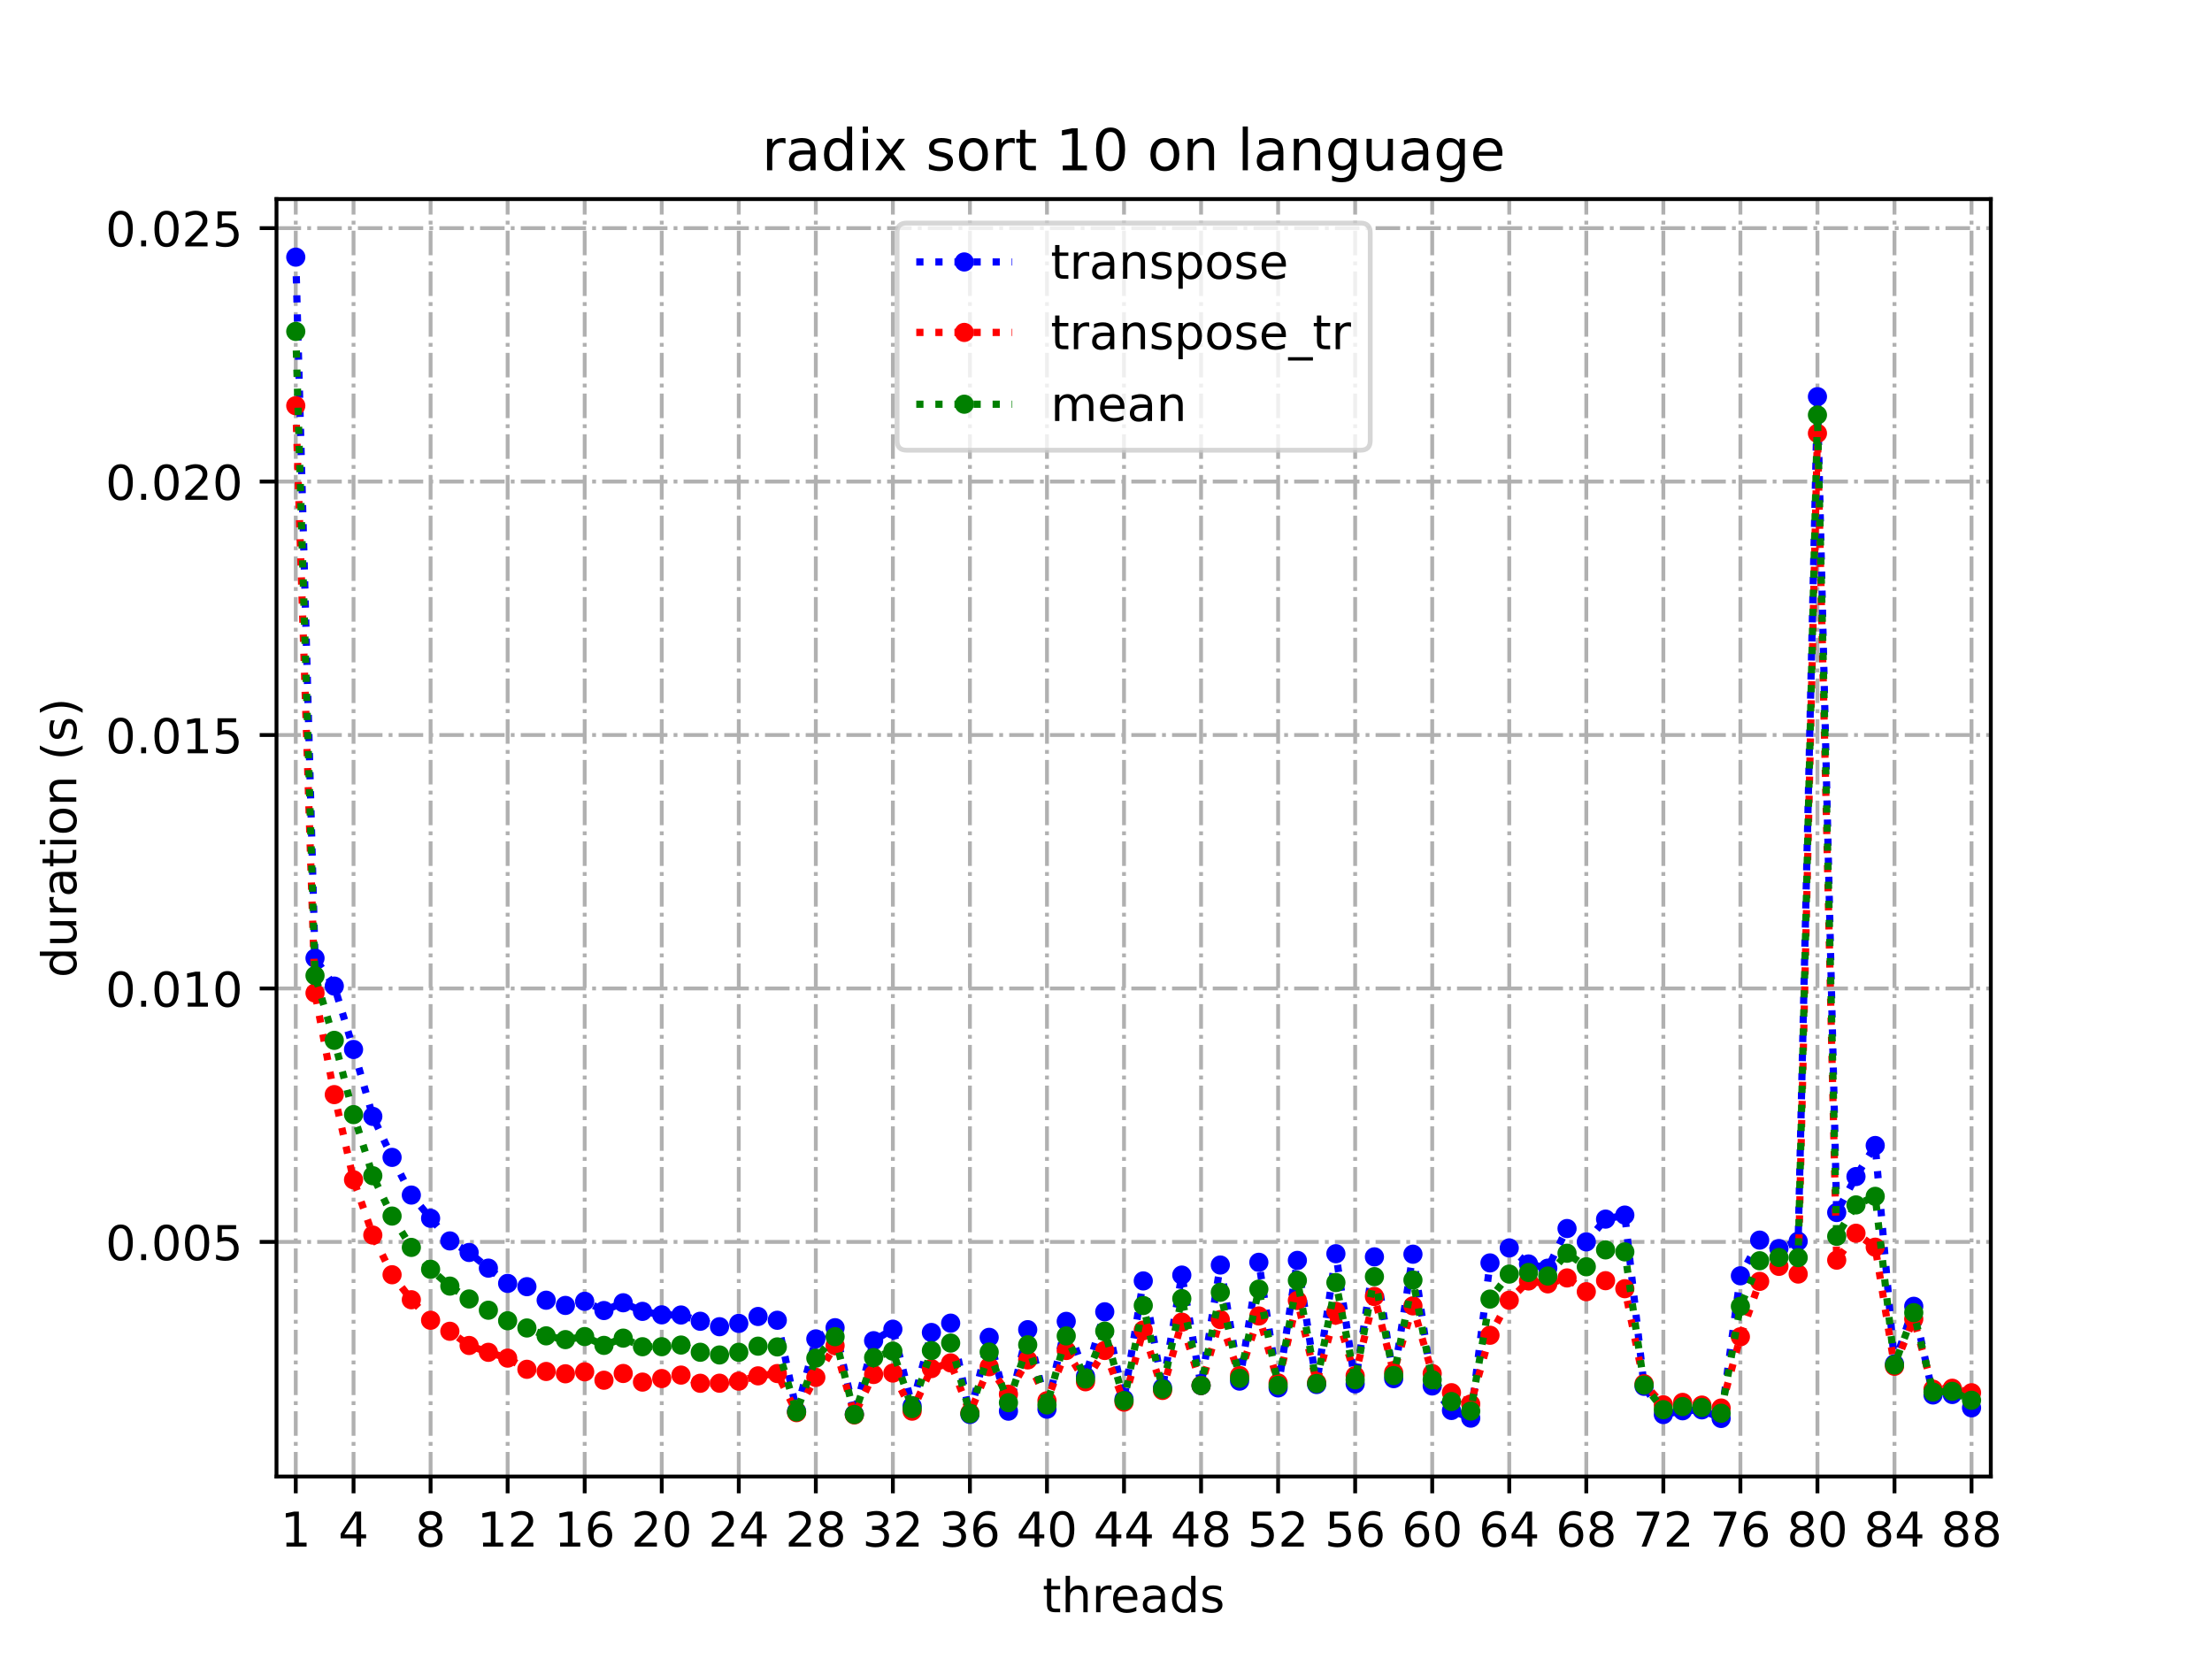 <?xml version="1.0" encoding="utf-8" standalone="no"?>
<!DOCTYPE svg PUBLIC "-//W3C//DTD SVG 1.1//EN"
  "http://www.w3.org/Graphics/SVG/1.1/DTD/svg11.dtd">
<!-- Created with matplotlib (https://matplotlib.org/) -->
<svg height="345.6pt" version="1.1" viewBox="0 0 460.8 345.6" width="460.8pt" xmlns="http://www.w3.org/2000/svg" xmlns:xlink="http://www.w3.org/1999/xlink">
 <defs>
  <style type="text/css">*{stroke-linecap:butt;stroke-linejoin:round;}</style>
 </defs>
 <g id="figure_1">
  <g id="patch_1">
   <path d="M 0 345.6 
L 460.8 345.6 
L 460.8 0 
L 0 0 
z
" style="fill:#ffffff;"/>
  </g>
  <g id="axes_1">
   <g id="patch_2">
    <path d="M 57.6 307.584 
L 414.72 307.584 
L 414.72 41.472 
L 57.6 41.472 
z
" style="fill:#ffffff;"/>
   </g>
   <g id="matplotlib.axis_1">
    <g id="xtick_1">
     <g id="line2d_1">
      <path clip-path="url(#p9feaa6d4e7)" d="M 61.613 307.584 
L 61.613 41.472 
" style="fill:none;stroke:#b0b0b0;stroke-dasharray:5.12,1.28,0.8,1.28;stroke-dashoffset:0;stroke-width:0.8;"/>
     </g>
     <g id="line2d_2">
      <defs>
       <path d="M 0 0 
L 0 3.5 
" id="me513101e47" style="stroke:#000000;stroke-width:0.8;"/>
      </defs>
      <g>
       <use style="stroke:#000000;stroke-width:0.8;" x="61.613" xlink:href="#me513101e47" y="307.584"/>
      </g>
     </g>
     <g id="text_1">
      <!-- 1 -->
      <g transform="translate(58.431 322.182)scale(0.1 -0.1)">
       <defs>
        <path d="M 12.406 8.297 
L 28.516 8.297 
L 28.516 63.922 
L 10.984 60.406 
L 10.984 69.391 
L 28.422 72.906 
L 38.281 72.906 
L 38.281 8.297 
L 54.391 8.297 
L 54.391 0 
L 12.406 0 
z
" id="DejaVuSans-49"/>
       </defs>
       <use xlink:href="#DejaVuSans-49"/>
      </g>
     </g>
    </g>
    <g id="xtick_2">
     <g id="line2d_3">
      <path clip-path="url(#p9feaa6d4e7)" d="M 73.65 307.584 
L 73.65 41.472 
" style="fill:none;stroke:#b0b0b0;stroke-dasharray:5.12,1.28,0.8,1.28;stroke-dashoffset:0;stroke-width:0.8;"/>
     </g>
     <g id="line2d_4">
      <g>
       <use style="stroke:#000000;stroke-width:0.8;" x="73.65" xlink:href="#me513101e47" y="307.584"/>
      </g>
     </g>
     <g id="text_2">
      <!-- 4 -->
      <g transform="translate(70.469 322.182)scale(0.1 -0.1)">
       <defs>
        <path d="M 37.797 64.312 
L 12.891 25.391 
L 37.797 25.391 
z
M 35.203 72.906 
L 47.609 72.906 
L 47.609 25.391 
L 58.016 25.391 
L 58.016 17.188 
L 47.609 17.188 
L 47.609 0 
L 37.797 0 
L 37.797 17.188 
L 4.891 17.188 
L 4.891 26.703 
z
" id="DejaVuSans-52"/>
       </defs>
       <use xlink:href="#DejaVuSans-52"/>
      </g>
     </g>
    </g>
    <g id="xtick_3">
     <g id="line2d_5">
      <path clip-path="url(#p9feaa6d4e7)" d="M 89.701 307.584 
L 89.701 41.472 
" style="fill:none;stroke:#b0b0b0;stroke-dasharray:5.12,1.28,0.8,1.28;stroke-dashoffset:0;stroke-width:0.8;"/>
     </g>
     <g id="line2d_6">
      <g>
       <use style="stroke:#000000;stroke-width:0.8;" x="89.701" xlink:href="#me513101e47" y="307.584"/>
      </g>
     </g>
     <g id="text_3">
      <!-- 8 -->
      <g transform="translate(86.519 322.182)scale(0.1 -0.1)">
       <defs>
        <path d="M 31.781 34.625 
Q 24.75 34.625 20.719 30.859 
Q 16.703 27.094 16.703 20.516 
Q 16.703 13.922 20.719 10.156 
Q 24.75 6.391 31.781 6.391 
Q 38.812 6.391 42.859 10.172 
Q 46.922 13.969 46.922 20.516 
Q 46.922 27.094 42.891 30.859 
Q 38.875 34.625 31.781 34.625 
z
M 21.922 38.812 
Q 15.578 40.375 12.031 44.719 
Q 8.5 49.078 8.5 55.328 
Q 8.5 64.062 14.719 69.141 
Q 20.953 74.219 31.781 74.219 
Q 42.672 74.219 48.875 69.141 
Q 55.078 64.062 55.078 55.328 
Q 55.078 49.078 51.531 44.719 
Q 48 40.375 41.703 38.812 
Q 48.828 37.156 52.797 32.312 
Q 56.781 27.484 56.781 20.516 
Q 56.781 9.906 50.312 4.234 
Q 43.844 -1.422 31.781 -1.422 
Q 19.734 -1.422 13.25 4.234 
Q 6.781 9.906 6.781 20.516 
Q 6.781 27.484 10.781 32.312 
Q 14.797 37.156 21.922 38.812 
z
M 18.312 54.391 
Q 18.312 48.734 21.844 45.562 
Q 25.391 42.391 31.781 42.391 
Q 38.141 42.391 41.719 45.562 
Q 45.312 48.734 45.312 54.391 
Q 45.312 60.062 41.719 63.234 
Q 38.141 66.406 31.781 66.406 
Q 25.391 66.406 21.844 63.234 
Q 18.312 60.062 18.312 54.391 
z
" id="DejaVuSans-56"/>
       </defs>
       <use xlink:href="#DejaVuSans-56"/>
      </g>
     </g>
    </g>
    <g id="xtick_4">
     <g id="line2d_7">
      <path clip-path="url(#p9feaa6d4e7)" d="M 105.751 307.584 
L 105.751 41.472 
" style="fill:none;stroke:#b0b0b0;stroke-dasharray:5.12,1.28,0.8,1.28;stroke-dashoffset:0;stroke-width:0.8;"/>
     </g>
     <g id="line2d_8">
      <g>
       <use style="stroke:#000000;stroke-width:0.8;" x="105.751" xlink:href="#me513101e47" y="307.584"/>
      </g>
     </g>
     <g id="text_4">
      <!-- 12 -->
      <g transform="translate(99.389 322.182)scale(0.1 -0.1)">
       <defs>
        <path d="M 19.188 8.297 
L 53.609 8.297 
L 53.609 0 
L 7.328 0 
L 7.328 8.297 
Q 12.938 14.109 22.625 23.891 
Q 32.328 33.688 34.812 36.531 
Q 39.547 41.844 41.422 45.531 
Q 43.312 49.219 43.312 52.781 
Q 43.312 58.594 39.234 62.25 
Q 35.156 65.922 28.609 65.922 
Q 23.969 65.922 18.812 64.312 
Q 13.672 62.703 7.812 59.422 
L 7.812 69.391 
Q 13.766 71.781 18.938 73 
Q 24.125 74.219 28.422 74.219 
Q 39.75 74.219 46.484 68.547 
Q 53.219 62.891 53.219 53.422 
Q 53.219 48.922 51.531 44.891 
Q 49.859 40.875 45.406 35.406 
Q 44.188 33.984 37.641 27.219 
Q 31.109 20.453 19.188 8.297 
z
" id="DejaVuSans-50"/>
       </defs>
       <use xlink:href="#DejaVuSans-49"/>
       <use x="63.623" xlink:href="#DejaVuSans-50"/>
      </g>
     </g>
    </g>
    <g id="xtick_5">
     <g id="line2d_9">
      <path clip-path="url(#p9feaa6d4e7)" d="M 121.801 307.584 
L 121.801 41.472 
" style="fill:none;stroke:#b0b0b0;stroke-dasharray:5.12,1.28,0.8,1.28;stroke-dashoffset:0;stroke-width:0.8;"/>
     </g>
     <g id="line2d_10">
      <g>
       <use style="stroke:#000000;stroke-width:0.8;" x="121.801" xlink:href="#me513101e47" y="307.584"/>
      </g>
     </g>
     <g id="text_5">
      <!-- 16 -->
      <g transform="translate(115.439 322.182)scale(0.1 -0.1)">
       <defs>
        <path d="M 33.016 40.375 
Q 26.375 40.375 22.484 35.828 
Q 18.609 31.297 18.609 23.391 
Q 18.609 15.531 22.484 10.953 
Q 26.375 6.391 33.016 6.391 
Q 39.656 6.391 43.531 10.953 
Q 47.406 15.531 47.406 23.391 
Q 47.406 31.297 43.531 35.828 
Q 39.656 40.375 33.016 40.375 
z
M 52.594 71.297 
L 52.594 62.312 
Q 48.875 64.062 45.094 64.984 
Q 41.312 65.922 37.594 65.922 
Q 27.828 65.922 22.672 59.328 
Q 17.531 52.734 16.797 39.406 
Q 19.672 43.656 24.016 45.922 
Q 28.375 48.188 33.594 48.188 
Q 44.578 48.188 50.953 41.516 
Q 57.328 34.859 57.328 23.391 
Q 57.328 12.156 50.688 5.359 
Q 44.047 -1.422 33.016 -1.422 
Q 20.359 -1.422 13.672 8.266 
Q 6.984 17.969 6.984 36.375 
Q 6.984 53.656 15.188 63.938 
Q 23.391 74.219 37.203 74.219 
Q 40.922 74.219 44.703 73.484 
Q 48.484 72.75 52.594 71.297 
z
" id="DejaVuSans-54"/>
       </defs>
       <use xlink:href="#DejaVuSans-49"/>
       <use x="63.623" xlink:href="#DejaVuSans-54"/>
      </g>
     </g>
    </g>
    <g id="xtick_6">
     <g id="line2d_11">
      <path clip-path="url(#p9feaa6d4e7)" d="M 137.852 307.584 
L 137.852 41.472 
" style="fill:none;stroke:#b0b0b0;stroke-dasharray:5.12,1.28,0.8,1.28;stroke-dashoffset:0;stroke-width:0.8;"/>
     </g>
     <g id="line2d_12">
      <g>
       <use style="stroke:#000000;stroke-width:0.8;" x="137.852" xlink:href="#me513101e47" y="307.584"/>
      </g>
     </g>
     <g id="text_6">
      <!-- 20 -->
      <g transform="translate(131.489 322.182)scale(0.1 -0.1)">
       <defs>
        <path d="M 31.781 66.406 
Q 24.172 66.406 20.328 58.906 
Q 16.5 51.422 16.5 36.375 
Q 16.5 21.391 20.328 13.891 
Q 24.172 6.391 31.781 6.391 
Q 39.453 6.391 43.281 13.891 
Q 47.125 21.391 47.125 36.375 
Q 47.125 51.422 43.281 58.906 
Q 39.453 66.406 31.781 66.406 
z
M 31.781 74.219 
Q 44.047 74.219 50.516 64.516 
Q 56.984 54.828 56.984 36.375 
Q 56.984 17.969 50.516 8.266 
Q 44.047 -1.422 31.781 -1.422 
Q 19.531 -1.422 13.062 8.266 
Q 6.594 17.969 6.594 36.375 
Q 6.594 54.828 13.062 64.516 
Q 19.531 74.219 31.781 74.219 
z
" id="DejaVuSans-48"/>
       </defs>
       <use xlink:href="#DejaVuSans-50"/>
       <use x="63.623" xlink:href="#DejaVuSans-48"/>
      </g>
     </g>
    </g>
    <g id="xtick_7">
     <g id="line2d_13">
      <path clip-path="url(#p9feaa6d4e7)" d="M 153.902 307.584 
L 153.902 41.472 
" style="fill:none;stroke:#b0b0b0;stroke-dasharray:5.12,1.28,0.8,1.28;stroke-dashoffset:0;stroke-width:0.8;"/>
     </g>
     <g id="line2d_14">
      <g>
       <use style="stroke:#000000;stroke-width:0.8;" x="153.902" xlink:href="#me513101e47" y="307.584"/>
      </g>
     </g>
     <g id="text_7">
      <!-- 24 -->
      <g transform="translate(147.54 322.182)scale(0.1 -0.1)">
       <use xlink:href="#DejaVuSans-50"/>
       <use x="63.623" xlink:href="#DejaVuSans-52"/>
      </g>
     </g>
    </g>
    <g id="xtick_8">
     <g id="line2d_15">
      <path clip-path="url(#p9feaa6d4e7)" d="M 169.952 307.584 
L 169.952 41.472 
" style="fill:none;stroke:#b0b0b0;stroke-dasharray:5.12,1.28,0.8,1.28;stroke-dashoffset:0;stroke-width:0.8;"/>
     </g>
     <g id="line2d_16">
      <g>
       <use style="stroke:#000000;stroke-width:0.8;" x="169.952" xlink:href="#me513101e47" y="307.584"/>
      </g>
     </g>
     <g id="text_8">
      <!-- 28 -->
      <g transform="translate(163.59 322.182)scale(0.1 -0.1)">
       <use xlink:href="#DejaVuSans-50"/>
       <use x="63.623" xlink:href="#DejaVuSans-56"/>
      </g>
     </g>
    </g>
    <g id="xtick_9">
     <g id="line2d_17">
      <path clip-path="url(#p9feaa6d4e7)" d="M 186.003 307.584 
L 186.003 41.472 
" style="fill:none;stroke:#b0b0b0;stroke-dasharray:5.12,1.28,0.8,1.28;stroke-dashoffset:0;stroke-width:0.8;"/>
     </g>
     <g id="line2d_18">
      <g>
       <use style="stroke:#000000;stroke-width:0.8;" x="186.003" xlink:href="#me513101e47" y="307.584"/>
      </g>
     </g>
     <g id="text_9">
      <!-- 32 -->
      <g transform="translate(179.64 322.182)scale(0.1 -0.1)">
       <defs>
        <path d="M 40.578 39.312 
Q 47.656 37.797 51.625 33 
Q 55.609 28.219 55.609 21.188 
Q 55.609 10.406 48.188 4.484 
Q 40.766 -1.422 27.094 -1.422 
Q 22.516 -1.422 17.656 -0.516 
Q 12.797 0.391 7.625 2.203 
L 7.625 11.719 
Q 11.719 9.328 16.594 8.109 
Q 21.484 6.891 26.812 6.891 
Q 36.078 6.891 40.938 10.547 
Q 45.797 14.203 45.797 21.188 
Q 45.797 27.641 41.281 31.266 
Q 36.766 34.906 28.719 34.906 
L 20.219 34.906 
L 20.219 43.016 
L 29.109 43.016 
Q 36.375 43.016 40.234 45.922 
Q 44.094 48.828 44.094 54.297 
Q 44.094 59.906 40.109 62.906 
Q 36.141 65.922 28.719 65.922 
Q 24.656 65.922 20.016 65.031 
Q 15.375 64.156 9.812 62.312 
L 9.812 71.094 
Q 15.438 72.656 20.344 73.438 
Q 25.25 74.219 29.594 74.219 
Q 40.828 74.219 47.359 69.109 
Q 53.906 64.016 53.906 55.328 
Q 53.906 49.266 50.438 45.094 
Q 46.969 40.922 40.578 39.312 
z
" id="DejaVuSans-51"/>
       </defs>
       <use xlink:href="#DejaVuSans-51"/>
       <use x="63.623" xlink:href="#DejaVuSans-50"/>
      </g>
     </g>
    </g>
    <g id="xtick_10">
     <g id="line2d_19">
      <path clip-path="url(#p9feaa6d4e7)" d="M 202.053 307.584 
L 202.053 41.472 
" style="fill:none;stroke:#b0b0b0;stroke-dasharray:5.12,1.28,0.8,1.28;stroke-dashoffset:0;stroke-width:0.8;"/>
     </g>
     <g id="line2d_20">
      <g>
       <use style="stroke:#000000;stroke-width:0.8;" x="202.053" xlink:href="#me513101e47" y="307.584"/>
      </g>
     </g>
     <g id="text_10">
      <!-- 36 -->
      <g transform="translate(195.691 322.182)scale(0.1 -0.1)">
       <use xlink:href="#DejaVuSans-51"/>
       <use x="63.623" xlink:href="#DejaVuSans-54"/>
      </g>
     </g>
    </g>
    <g id="xtick_11">
     <g id="line2d_21">
      <path clip-path="url(#p9feaa6d4e7)" d="M 218.103 307.584 
L 218.103 41.472 
" style="fill:none;stroke:#b0b0b0;stroke-dasharray:5.12,1.28,0.8,1.28;stroke-dashoffset:0;stroke-width:0.8;"/>
     </g>
     <g id="line2d_22">
      <g>
       <use style="stroke:#000000;stroke-width:0.8;" x="218.103" xlink:href="#me513101e47" y="307.584"/>
      </g>
     </g>
     <g id="text_11">
      <!-- 40 -->
      <g transform="translate(211.741 322.182)scale(0.1 -0.1)">
       <use xlink:href="#DejaVuSans-52"/>
       <use x="63.623" xlink:href="#DejaVuSans-48"/>
      </g>
     </g>
    </g>
    <g id="xtick_12">
     <g id="line2d_23">
      <path clip-path="url(#p9feaa6d4e7)" d="M 234.154 307.584 
L 234.154 41.472 
" style="fill:none;stroke:#b0b0b0;stroke-dasharray:5.12,1.28,0.8,1.28;stroke-dashoffset:0;stroke-width:0.8;"/>
     </g>
     <g id="line2d_24">
      <g>
       <use style="stroke:#000000;stroke-width:0.8;" x="234.154" xlink:href="#me513101e47" y="307.584"/>
      </g>
     </g>
     <g id="text_12">
      <!-- 44 -->
      <g transform="translate(227.791 322.182)scale(0.1 -0.1)">
       <use xlink:href="#DejaVuSans-52"/>
       <use x="63.623" xlink:href="#DejaVuSans-52"/>
      </g>
     </g>
    </g>
    <g id="xtick_13">
     <g id="line2d_25">
      <path clip-path="url(#p9feaa6d4e7)" d="M 250.204 307.584 
L 250.204 41.472 
" style="fill:none;stroke:#b0b0b0;stroke-dasharray:5.12,1.28,0.8,1.28;stroke-dashoffset:0;stroke-width:0.8;"/>
     </g>
     <g id="line2d_26">
      <g>
       <use style="stroke:#000000;stroke-width:0.8;" x="250.204" xlink:href="#me513101e47" y="307.584"/>
      </g>
     </g>
     <g id="text_13">
      <!-- 48 -->
      <g transform="translate(243.842 322.182)scale(0.1 -0.1)">
       <use xlink:href="#DejaVuSans-52"/>
       <use x="63.623" xlink:href="#DejaVuSans-56"/>
      </g>
     </g>
    </g>
    <g id="xtick_14">
     <g id="line2d_27">
      <path clip-path="url(#p9feaa6d4e7)" d="M 266.254 307.584 
L 266.254 41.472 
" style="fill:none;stroke:#b0b0b0;stroke-dasharray:5.12,1.28,0.8,1.28;stroke-dashoffset:0;stroke-width:0.8;"/>
     </g>
     <g id="line2d_28">
      <g>
       <use style="stroke:#000000;stroke-width:0.8;" x="266.254" xlink:href="#me513101e47" y="307.584"/>
      </g>
     </g>
     <g id="text_14">
      <!-- 52 -->
      <g transform="translate(259.892 322.182)scale(0.1 -0.1)">
       <defs>
        <path d="M 10.797 72.906 
L 49.516 72.906 
L 49.516 64.594 
L 19.828 64.594 
L 19.828 46.734 
Q 21.969 47.469 24.109 47.828 
Q 26.266 48.188 28.422 48.188 
Q 40.625 48.188 47.75 41.5 
Q 54.891 34.812 54.891 23.391 
Q 54.891 11.625 47.562 5.094 
Q 40.234 -1.422 26.906 -1.422 
Q 22.312 -1.422 17.547 -0.641 
Q 12.797 0.141 7.719 1.703 
L 7.719 11.625 
Q 12.109 9.234 16.797 8.062 
Q 21.484 6.891 26.703 6.891 
Q 35.156 6.891 40.078 11.328 
Q 45.016 15.766 45.016 23.391 
Q 45.016 31 40.078 35.438 
Q 35.156 39.891 26.703 39.891 
Q 22.75 39.891 18.812 39.016 
Q 14.891 38.141 10.797 36.281 
z
" id="DejaVuSans-53"/>
       </defs>
       <use xlink:href="#DejaVuSans-53"/>
       <use x="63.623" xlink:href="#DejaVuSans-50"/>
      </g>
     </g>
    </g>
    <g id="xtick_15">
     <g id="line2d_29">
      <path clip-path="url(#p9feaa6d4e7)" d="M 282.305 307.584 
L 282.305 41.472 
" style="fill:none;stroke:#b0b0b0;stroke-dasharray:5.12,1.28,0.8,1.28;stroke-dashoffset:0;stroke-width:0.8;"/>
     </g>
     <g id="line2d_30">
      <g>
       <use style="stroke:#000000;stroke-width:0.8;" x="282.305" xlink:href="#me513101e47" y="307.584"/>
      </g>
     </g>
     <g id="text_15">
      <!-- 56 -->
      <g transform="translate(275.942 322.182)scale(0.1 -0.1)">
       <use xlink:href="#DejaVuSans-53"/>
       <use x="63.623" xlink:href="#DejaVuSans-54"/>
      </g>
     </g>
    </g>
    <g id="xtick_16">
     <g id="line2d_31">
      <path clip-path="url(#p9feaa6d4e7)" d="M 298.355 307.584 
L 298.355 41.472 
" style="fill:none;stroke:#b0b0b0;stroke-dasharray:5.12,1.28,0.8,1.28;stroke-dashoffset:0;stroke-width:0.8;"/>
     </g>
     <g id="line2d_32">
      <g>
       <use style="stroke:#000000;stroke-width:0.8;" x="298.355" xlink:href="#me513101e47" y="307.584"/>
      </g>
     </g>
     <g id="text_16">
      <!-- 60 -->
      <g transform="translate(291.993 322.182)scale(0.1 -0.1)">
       <use xlink:href="#DejaVuSans-54"/>
       <use x="63.623" xlink:href="#DejaVuSans-48"/>
      </g>
     </g>
    </g>
    <g id="xtick_17">
     <g id="line2d_33">
      <path clip-path="url(#p9feaa6d4e7)" d="M 314.405 307.584 
L 314.405 41.472 
" style="fill:none;stroke:#b0b0b0;stroke-dasharray:5.12,1.28,0.8,1.28;stroke-dashoffset:0;stroke-width:0.8;"/>
     </g>
     <g id="line2d_34">
      <g>
       <use style="stroke:#000000;stroke-width:0.8;" x="314.405" xlink:href="#me513101e47" y="307.584"/>
      </g>
     </g>
     <g id="text_17">
      <!-- 64 -->
      <g transform="translate(308.043 322.182)scale(0.1 -0.1)">
       <use xlink:href="#DejaVuSans-54"/>
       <use x="63.623" xlink:href="#DejaVuSans-52"/>
      </g>
     </g>
    </g>
    <g id="xtick_18">
     <g id="line2d_35">
      <path clip-path="url(#p9feaa6d4e7)" d="M 330.456 307.584 
L 330.456 41.472 
" style="fill:none;stroke:#b0b0b0;stroke-dasharray:5.12,1.28,0.8,1.28;stroke-dashoffset:0;stroke-width:0.8;"/>
     </g>
     <g id="line2d_36">
      <g>
       <use style="stroke:#000000;stroke-width:0.8;" x="330.456" xlink:href="#me513101e47" y="307.584"/>
      </g>
     </g>
     <g id="text_18">
      <!-- 68 -->
      <g transform="translate(324.093 322.182)scale(0.1 -0.1)">
       <use xlink:href="#DejaVuSans-54"/>
       <use x="63.623" xlink:href="#DejaVuSans-56"/>
      </g>
     </g>
    </g>
    <g id="xtick_19">
     <g id="line2d_37">
      <path clip-path="url(#p9feaa6d4e7)" d="M 346.506 307.584 
L 346.506 41.472 
" style="fill:none;stroke:#b0b0b0;stroke-dasharray:5.12,1.28,0.8,1.28;stroke-dashoffset:0;stroke-width:0.8;"/>
     </g>
     <g id="line2d_38">
      <g>
       <use style="stroke:#000000;stroke-width:0.8;" x="346.506" xlink:href="#me513101e47" y="307.584"/>
      </g>
     </g>
     <g id="text_19">
      <!-- 72 -->
      <g transform="translate(340.144 322.182)scale(0.1 -0.1)">
       <defs>
        <path d="M 8.203 72.906 
L 55.078 72.906 
L 55.078 68.703 
L 28.609 0 
L 18.312 0 
L 43.219 64.594 
L 8.203 64.594 
z
" id="DejaVuSans-55"/>
       </defs>
       <use xlink:href="#DejaVuSans-55"/>
       <use x="63.623" xlink:href="#DejaVuSans-50"/>
      </g>
     </g>
    </g>
    <g id="xtick_20">
     <g id="line2d_39">
      <path clip-path="url(#p9feaa6d4e7)" d="M 362.556 307.584 
L 362.556 41.472 
" style="fill:none;stroke:#b0b0b0;stroke-dasharray:5.12,1.28,0.8,1.28;stroke-dashoffset:0;stroke-width:0.8;"/>
     </g>
     <g id="line2d_40">
      <g>
       <use style="stroke:#000000;stroke-width:0.8;" x="362.556" xlink:href="#me513101e47" y="307.584"/>
      </g>
     </g>
     <g id="text_20">
      <!-- 76 -->
      <g transform="translate(356.194 322.182)scale(0.1 -0.1)">
       <use xlink:href="#DejaVuSans-55"/>
       <use x="63.623" xlink:href="#DejaVuSans-54"/>
      </g>
     </g>
    </g>
    <g id="xtick_21">
     <g id="line2d_41">
      <path clip-path="url(#p9feaa6d4e7)" d="M 378.607 307.584 
L 378.607 41.472 
" style="fill:none;stroke:#b0b0b0;stroke-dasharray:5.12,1.28,0.8,1.28;stroke-dashoffset:0;stroke-width:0.8;"/>
     </g>
     <g id="line2d_42">
      <g>
       <use style="stroke:#000000;stroke-width:0.8;" x="378.607" xlink:href="#me513101e47" y="307.584"/>
      </g>
     </g>
     <g id="text_21">
      <!-- 80 -->
      <g transform="translate(372.244 322.182)scale(0.1 -0.1)">
       <use xlink:href="#DejaVuSans-56"/>
       <use x="63.623" xlink:href="#DejaVuSans-48"/>
      </g>
     </g>
    </g>
    <g id="xtick_22">
     <g id="line2d_43">
      <path clip-path="url(#p9feaa6d4e7)" d="M 394.657 307.584 
L 394.657 41.472 
" style="fill:none;stroke:#b0b0b0;stroke-dasharray:5.12,1.28,0.8,1.28;stroke-dashoffset:0;stroke-width:0.8;"/>
     </g>
     <g id="line2d_44">
      <g>
       <use style="stroke:#000000;stroke-width:0.8;" x="394.657" xlink:href="#me513101e47" y="307.584"/>
      </g>
     </g>
     <g id="text_22">
      <!-- 84 -->
      <g transform="translate(388.295 322.182)scale(0.1 -0.1)">
       <use xlink:href="#DejaVuSans-56"/>
       <use x="63.623" xlink:href="#DejaVuSans-52"/>
      </g>
     </g>
    </g>
    <g id="xtick_23">
     <g id="line2d_45">
      <path clip-path="url(#p9feaa6d4e7)" d="M 410.707 307.584 
L 410.707 41.472 
" style="fill:none;stroke:#b0b0b0;stroke-dasharray:5.12,1.28,0.8,1.28;stroke-dashoffset:0;stroke-width:0.8;"/>
     </g>
     <g id="line2d_46">
      <g>
       <use style="stroke:#000000;stroke-width:0.8;" x="410.707" xlink:href="#me513101e47" y="307.584"/>
      </g>
     </g>
     <g id="text_23">
      <!-- 88 -->
      <g transform="translate(404.345 322.182)scale(0.1 -0.1)">
       <use xlink:href="#DejaVuSans-56"/>
       <use x="63.623" xlink:href="#DejaVuSans-56"/>
      </g>
     </g>
    </g>
    <g id="text_24">
     <!-- threads -->
     <g transform="translate(217.169 335.861)scale(0.1 -0.1)">
      <defs>
       <path d="M 18.312 70.219 
L 18.312 54.688 
L 36.812 54.688 
L 36.812 47.703 
L 18.312 47.703 
L 18.312 18.016 
Q 18.312 11.328 20.141 9.422 
Q 21.969 7.516 27.594 7.516 
L 36.812 7.516 
L 36.812 0 
L 27.594 0 
Q 17.188 0 13.234 3.875 
Q 9.281 7.766 9.281 18.016 
L 9.281 47.703 
L 2.688 47.703 
L 2.688 54.688 
L 9.281 54.688 
L 9.281 70.219 
z
" id="DejaVuSans-116"/>
       <path d="M 54.891 33.016 
L 54.891 0 
L 45.906 0 
L 45.906 32.719 
Q 45.906 40.484 42.875 44.328 
Q 39.844 48.188 33.797 48.188 
Q 26.516 48.188 22.312 43.547 
Q 18.109 38.922 18.109 30.906 
L 18.109 0 
L 9.078 0 
L 9.078 75.984 
L 18.109 75.984 
L 18.109 46.188 
Q 21.344 51.125 25.703 53.562 
Q 30.078 56 35.797 56 
Q 45.219 56 50.047 50.172 
Q 54.891 44.344 54.891 33.016 
z
" id="DejaVuSans-104"/>
       <path d="M 41.109 46.297 
Q 39.594 47.172 37.812 47.578 
Q 36.031 48 33.891 48 
Q 26.266 48 22.188 43.047 
Q 18.109 38.094 18.109 28.812 
L 18.109 0 
L 9.078 0 
L 9.078 54.688 
L 18.109 54.688 
L 18.109 46.188 
Q 20.953 51.172 25.484 53.578 
Q 30.031 56 36.531 56 
Q 37.453 56 38.578 55.875 
Q 39.703 55.766 41.062 55.516 
z
" id="DejaVuSans-114"/>
       <path d="M 56.203 29.594 
L 56.203 25.203 
L 14.891 25.203 
Q 15.484 15.922 20.484 11.062 
Q 25.484 6.203 34.422 6.203 
Q 39.594 6.203 44.453 7.469 
Q 49.312 8.734 54.109 11.281 
L 54.109 2.781 
Q 49.266 0.734 44.188 -0.344 
Q 39.109 -1.422 33.891 -1.422 
Q 20.797 -1.422 13.156 6.188 
Q 5.516 13.812 5.516 26.812 
Q 5.516 40.234 12.766 48.109 
Q 20.016 56 32.328 56 
Q 43.359 56 49.781 48.891 
Q 56.203 41.797 56.203 29.594 
z
M 47.219 32.234 
Q 47.125 39.594 43.094 43.984 
Q 39.062 48.391 32.422 48.391 
Q 24.906 48.391 20.391 44.141 
Q 15.875 39.891 15.188 32.172 
z
" id="DejaVuSans-101"/>
       <path d="M 34.281 27.484 
Q 23.391 27.484 19.188 25 
Q 14.984 22.516 14.984 16.5 
Q 14.984 11.719 18.141 8.906 
Q 21.297 6.109 26.703 6.109 
Q 34.188 6.109 38.703 11.406 
Q 43.219 16.703 43.219 25.484 
L 43.219 27.484 
z
M 52.203 31.203 
L 52.203 0 
L 43.219 0 
L 43.219 8.297 
Q 40.141 3.328 35.547 0.953 
Q 30.953 -1.422 24.312 -1.422 
Q 15.922 -1.422 10.953 3.297 
Q 6 8.016 6 15.922 
Q 6 25.141 12.172 29.828 
Q 18.359 34.516 30.609 34.516 
L 43.219 34.516 
L 43.219 35.406 
Q 43.219 41.609 39.141 45 
Q 35.062 48.391 27.688 48.391 
Q 23 48.391 18.547 47.266 
Q 14.109 46.141 10.016 43.891 
L 10.016 52.203 
Q 14.938 54.109 19.578 55.047 
Q 24.219 56 28.609 56 
Q 40.484 56 46.344 49.844 
Q 52.203 43.703 52.203 31.203 
z
" id="DejaVuSans-97"/>
       <path d="M 45.406 46.391 
L 45.406 75.984 
L 54.391 75.984 
L 54.391 0 
L 45.406 0 
L 45.406 8.203 
Q 42.578 3.328 38.25 0.953 
Q 33.938 -1.422 27.875 -1.422 
Q 17.969 -1.422 11.734 6.484 
Q 5.516 14.406 5.516 27.297 
Q 5.516 40.188 11.734 48.094 
Q 17.969 56 27.875 56 
Q 33.938 56 38.25 53.625 
Q 42.578 51.266 45.406 46.391 
z
M 14.797 27.297 
Q 14.797 17.391 18.875 11.75 
Q 22.953 6.109 30.078 6.109 
Q 37.203 6.109 41.297 11.75 
Q 45.406 17.391 45.406 27.297 
Q 45.406 37.203 41.297 42.844 
Q 37.203 48.484 30.078 48.484 
Q 22.953 48.484 18.875 42.844 
Q 14.797 37.203 14.797 27.297 
z
" id="DejaVuSans-100"/>
       <path d="M 44.281 53.078 
L 44.281 44.578 
Q 40.484 46.531 36.375 47.5 
Q 32.281 48.484 27.875 48.484 
Q 21.188 48.484 17.844 46.438 
Q 14.5 44.391 14.5 40.281 
Q 14.5 37.156 16.891 35.375 
Q 19.281 33.594 26.516 31.984 
L 29.594 31.297 
Q 39.156 29.25 43.188 25.516 
Q 47.219 21.781 47.219 15.094 
Q 47.219 7.469 41.188 3.016 
Q 35.156 -1.422 24.609 -1.422 
Q 20.219 -1.422 15.453 -0.562 
Q 10.688 0.297 5.422 2 
L 5.422 11.281 
Q 10.406 8.688 15.234 7.391 
Q 20.062 6.109 24.812 6.109 
Q 31.156 6.109 34.562 8.281 
Q 37.984 10.453 37.984 14.406 
Q 37.984 18.062 35.516 20.016 
Q 33.062 21.969 24.703 23.781 
L 21.578 24.516 
Q 13.234 26.266 9.516 29.906 
Q 5.812 33.547 5.812 39.891 
Q 5.812 47.609 11.281 51.797 
Q 16.75 56 26.812 56 
Q 31.781 56 36.172 55.266 
Q 40.578 54.547 44.281 53.078 
z
" id="DejaVuSans-115"/>
      </defs>
      <use xlink:href="#DejaVuSans-116"/>
      <use x="39.209" xlink:href="#DejaVuSans-104"/>
      <use x="102.588" xlink:href="#DejaVuSans-114"/>
      <use x="141.451" xlink:href="#DejaVuSans-101"/>
      <use x="202.975" xlink:href="#DejaVuSans-97"/>
      <use x="264.254" xlink:href="#DejaVuSans-100"/>
      <use x="327.73" xlink:href="#DejaVuSans-115"/>
     </g>
    </g>
   </g>
   <g id="matplotlib.axis_2">
    <g id="ytick_1">
     <g id="line2d_47">
      <path clip-path="url(#p9feaa6d4e7)" d="M 57.6 258.712 
L 414.72 258.712 
" style="fill:none;stroke:#b0b0b0;stroke-dasharray:5.12,1.28,0.8,1.28;stroke-dashoffset:0;stroke-width:0.8;"/>
     </g>
     <g id="line2d_48">
      <defs>
       <path d="M 0 0 
L -3.5 0 
" id="me2df863278" style="stroke:#000000;stroke-width:0.8;"/>
      </defs>
      <g>
       <use style="stroke:#000000;stroke-width:0.8;" x="57.6" xlink:href="#me2df863278" y="258.712"/>
      </g>
     </g>
     <g id="text_25">
      <!-- 0.005 -->
      <g transform="translate(21.972 262.511)scale(0.1 -0.1)">
       <defs>
        <path d="M 10.688 12.406 
L 21 12.406 
L 21 0 
L 10.688 0 
z
" id="DejaVuSans-46"/>
       </defs>
       <use xlink:href="#DejaVuSans-48"/>
       <use x="63.623" xlink:href="#DejaVuSans-46"/>
       <use x="95.41" xlink:href="#DejaVuSans-48"/>
       <use x="159.033" xlink:href="#DejaVuSans-48"/>
       <use x="222.656" xlink:href="#DejaVuSans-53"/>
      </g>
     </g>
    </g>
    <g id="ytick_2">
     <g id="line2d_49">
      <path clip-path="url(#p9feaa6d4e7)" d="M 57.6 205.914 
L 414.72 205.914 
" style="fill:none;stroke:#b0b0b0;stroke-dasharray:5.12,1.28,0.8,1.28;stroke-dashoffset:0;stroke-width:0.8;"/>
     </g>
     <g id="line2d_50">
      <g>
       <use style="stroke:#000000;stroke-width:0.8;" x="57.6" xlink:href="#me2df863278" y="205.914"/>
      </g>
     </g>
     <g id="text_26">
      <!-- 0.010 -->
      <g transform="translate(21.972 209.713)scale(0.1 -0.1)">
       <use xlink:href="#DejaVuSans-48"/>
       <use x="63.623" xlink:href="#DejaVuSans-46"/>
       <use x="95.41" xlink:href="#DejaVuSans-48"/>
       <use x="159.033" xlink:href="#DejaVuSans-49"/>
       <use x="222.656" xlink:href="#DejaVuSans-48"/>
      </g>
     </g>
    </g>
    <g id="ytick_3">
     <g id="line2d_51">
      <path clip-path="url(#p9feaa6d4e7)" d="M 57.6 153.117 
L 414.72 153.117 
" style="fill:none;stroke:#b0b0b0;stroke-dasharray:5.12,1.28,0.8,1.28;stroke-dashoffset:0;stroke-width:0.8;"/>
     </g>
     <g id="line2d_52">
      <g>
       <use style="stroke:#000000;stroke-width:0.8;" x="57.6" xlink:href="#me2df863278" y="153.117"/>
      </g>
     </g>
     <g id="text_27">
      <!-- 0.015 -->
      <g transform="translate(21.972 156.916)scale(0.1 -0.1)">
       <use xlink:href="#DejaVuSans-48"/>
       <use x="63.623" xlink:href="#DejaVuSans-46"/>
       <use x="95.41" xlink:href="#DejaVuSans-48"/>
       <use x="159.033" xlink:href="#DejaVuSans-49"/>
       <use x="222.656" xlink:href="#DejaVuSans-53"/>
      </g>
     </g>
    </g>
    <g id="ytick_4">
     <g id="line2d_53">
      <path clip-path="url(#p9feaa6d4e7)" d="M 57.6 100.319 
L 414.72 100.319 
" style="fill:none;stroke:#b0b0b0;stroke-dasharray:5.12,1.28,0.8,1.28;stroke-dashoffset:0;stroke-width:0.8;"/>
     </g>
     <g id="line2d_54">
      <g>
       <use style="stroke:#000000;stroke-width:0.8;" x="57.6" xlink:href="#me2df863278" y="100.319"/>
      </g>
     </g>
     <g id="text_28">
      <!-- 0.020 -->
      <g transform="translate(21.972 104.118)scale(0.1 -0.1)">
       <use xlink:href="#DejaVuSans-48"/>
       <use x="63.623" xlink:href="#DejaVuSans-46"/>
       <use x="95.41" xlink:href="#DejaVuSans-48"/>
       <use x="159.033" xlink:href="#DejaVuSans-50"/>
       <use x="222.656" xlink:href="#DejaVuSans-48"/>
      </g>
     </g>
    </g>
    <g id="ytick_5">
     <g id="line2d_55">
      <path clip-path="url(#p9feaa6d4e7)" d="M 57.6 47.522 
L 414.72 47.522 
" style="fill:none;stroke:#b0b0b0;stroke-dasharray:5.12,1.28,0.8,1.28;stroke-dashoffset:0;stroke-width:0.8;"/>
     </g>
     <g id="line2d_56">
      <g>
       <use style="stroke:#000000;stroke-width:0.8;" x="57.6" xlink:href="#me2df863278" y="47.522"/>
      </g>
     </g>
     <g id="text_29">
      <!-- 0.025 -->
      <g transform="translate(21.972 51.321)scale(0.1 -0.1)">
       <use xlink:href="#DejaVuSans-48"/>
       <use x="63.623" xlink:href="#DejaVuSans-46"/>
       <use x="95.41" xlink:href="#DejaVuSans-48"/>
       <use x="159.033" xlink:href="#DejaVuSans-50"/>
       <use x="222.656" xlink:href="#DejaVuSans-53"/>
      </g>
     </g>
    </g>
    <g id="text_30">
     <!-- duration (s) -->
     <g transform="translate(15.892 203.663)rotate(-90)scale(0.1 -0.1)">
      <defs>
       <path d="M 8.5 21.578 
L 8.5 54.688 
L 17.484 54.688 
L 17.484 21.922 
Q 17.484 14.156 20.5 10.266 
Q 23.531 6.391 29.594 6.391 
Q 36.859 6.391 41.078 11.031 
Q 45.312 15.672 45.312 23.688 
L 45.312 54.688 
L 54.297 54.688 
L 54.297 0 
L 45.312 0 
L 45.312 8.406 
Q 42.047 3.422 37.719 1 
Q 33.406 -1.422 27.688 -1.422 
Q 18.266 -1.422 13.375 4.438 
Q 8.5 10.297 8.5 21.578 
z
M 31.109 56 
z
" id="DejaVuSans-117"/>
       <path d="M 9.422 54.688 
L 18.406 54.688 
L 18.406 0 
L 9.422 0 
z
M 9.422 75.984 
L 18.406 75.984 
L 18.406 64.594 
L 9.422 64.594 
z
" id="DejaVuSans-105"/>
       <path d="M 30.609 48.391 
Q 23.391 48.391 19.188 42.75 
Q 14.984 37.109 14.984 27.297 
Q 14.984 17.484 19.156 11.844 
Q 23.344 6.203 30.609 6.203 
Q 37.797 6.203 41.984 11.859 
Q 46.188 17.531 46.188 27.297 
Q 46.188 37.016 41.984 42.703 
Q 37.797 48.391 30.609 48.391 
z
M 30.609 56 
Q 42.328 56 49.016 48.375 
Q 55.719 40.766 55.719 27.297 
Q 55.719 13.875 49.016 6.219 
Q 42.328 -1.422 30.609 -1.422 
Q 18.844 -1.422 12.172 6.219 
Q 5.516 13.875 5.516 27.297 
Q 5.516 40.766 12.172 48.375 
Q 18.844 56 30.609 56 
z
" id="DejaVuSans-111"/>
       <path d="M 54.891 33.016 
L 54.891 0 
L 45.906 0 
L 45.906 32.719 
Q 45.906 40.484 42.875 44.328 
Q 39.844 48.188 33.797 48.188 
Q 26.516 48.188 22.312 43.547 
Q 18.109 38.922 18.109 30.906 
L 18.109 0 
L 9.078 0 
L 9.078 54.688 
L 18.109 54.688 
L 18.109 46.188 
Q 21.344 51.125 25.703 53.562 
Q 30.078 56 35.797 56 
Q 45.219 56 50.047 50.172 
Q 54.891 44.344 54.891 33.016 
z
" id="DejaVuSans-110"/>
       <path id="DejaVuSans-32"/>
       <path d="M 31 75.875 
Q 24.469 64.656 21.281 53.656 
Q 18.109 42.672 18.109 31.391 
Q 18.109 20.125 21.312 9.062 
Q 24.516 -2 31 -13.188 
L 23.188 -13.188 
Q 15.875 -1.703 12.234 9.375 
Q 8.594 20.453 8.594 31.391 
Q 8.594 42.281 12.203 53.312 
Q 15.828 64.359 23.188 75.875 
z
" id="DejaVuSans-40"/>
       <path d="M 8.016 75.875 
L 15.828 75.875 
Q 23.141 64.359 26.781 53.312 
Q 30.422 42.281 30.422 31.391 
Q 30.422 20.453 26.781 9.375 
Q 23.141 -1.703 15.828 -13.188 
L 8.016 -13.188 
Q 14.5 -2 17.703 9.062 
Q 20.906 20.125 20.906 31.391 
Q 20.906 42.672 17.703 53.656 
Q 14.5 64.656 8.016 75.875 
z
" id="DejaVuSans-41"/>
      </defs>
      <use xlink:href="#DejaVuSans-100"/>
      <use x="63.477" xlink:href="#DejaVuSans-117"/>
      <use x="126.855" xlink:href="#DejaVuSans-114"/>
      <use x="167.969" xlink:href="#DejaVuSans-97"/>
      <use x="229.248" xlink:href="#DejaVuSans-116"/>
      <use x="268.457" xlink:href="#DejaVuSans-105"/>
      <use x="296.24" xlink:href="#DejaVuSans-111"/>
      <use x="357.422" xlink:href="#DejaVuSans-110"/>
      <use x="420.801" xlink:href="#DejaVuSans-32"/>
      <use x="452.588" xlink:href="#DejaVuSans-40"/>
      <use x="491.602" xlink:href="#DejaVuSans-115"/>
      <use x="543.701" xlink:href="#DejaVuSans-41"/>
     </g>
    </g>
   </g>
   <g id="line2d_57">
    <path clip-path="url(#p9feaa6d4e7)" d="M 61.613 53.568 
L 65.625 199.602 
L 69.638 205.421 
L 73.65 218.623 
L 77.663 232.57 
L 81.676 241.103 
L 85.688 248.955 
L 89.701 253.795 
L 93.713 258.507 
L 97.726 260.911 
L 101.738 264.176 
L 105.751 267.356 
L 109.764 268.038 
L 113.776 270.861 
L 117.789 271.945 
L 121.801 271.086 
L 125.814 273.009 
L 129.827 271.391 
L 133.839 273.182 
L 137.852 273.906 
L 141.864 273.941 
L 145.877 275.243 
L 149.889 276.381 
L 153.902 275.689 
L 157.915 274.249 
L 161.927 275.036 
L 165.94 293.983 
L 169.952 278.919 
L 173.965 276.587 
L 177.978 294.595 
L 181.99 279.291 
L 186.003 276.901 
L 190.015 292.886 
L 194.028 277.578 
L 198.04 275.637 
L 202.053 294.658 
L 206.066 278.594 
L 210.078 293.972 
L 214.091 276.995 
L 218.103 293.558 
L 222.116 275.264 
L 226.129 286.695 
L 230.141 273.271 
L 234.154 291.466 
L 238.166 266.839 
L 242.179 289.081 
L 246.191 265.623 
L 250.204 288.643 
L 254.217 263.53 
L 258.229 287.712 
L 262.242 262.961 
L 266.254 289.129 
L 270.267 262.562 
L 274.28 288.42 
L 278.292 261.175 
L 282.305 288.286 
L 286.317 261.829 
L 290.33 287.194 
L 294.342 261.278 
L 298.355 288.724 
L 302.368 293.825 
L 306.38 295.424 
L 310.393 263.089 
L 314.405 259.971 
L 318.418 263.308 
L 322.431 264.184 
L 326.443 255.925 
L 330.456 258.705 
L 334.468 253.965 
L 338.481 253.124 
L 342.493 288.8 
L 346.506 294.676 
L 350.519 293.89 
L 354.531 293.697 
L 358.544 295.488 
L 362.556 265.771 
L 366.569 258.34 
L 370.582 260.093 
L 374.594 258.571 
L 378.607 82.631 
L 382.619 252.587 
L 386.632 245.101 
L 390.644 238.631 
L 394.657 284.107 
L 398.67 272.128 
L 402.682 290.595 
L 406.695 290.499 
L 410.707 293.277 
" style="fill:none;stroke:#0000ff;stroke-dasharray:1.5,2.475;stroke-dashoffset:0;stroke-width:1.5;"/>
    <defs>
     <path d="M 0 1.5 
C 0.398 1.5 0.779 1.342 1.061 1.061 
C 1.342 0.779 1.5 0.398 1.5 0 
C 1.5 -0.398 1.342 -0.779 1.061 -1.061 
C 0.779 -1.342 0.398 -1.5 0 -1.5 
C -0.398 -1.5 -0.779 -1.342 -1.061 -1.061 
C -1.342 -0.779 -1.5 -0.398 -1.5 0 
C -1.5 0.398 -1.342 0.779 -1.061 1.061 
C -0.779 1.342 -0.398 1.5 0 1.5 
z
" id="ma396fc6f77" style="stroke:#0000ff;"/>
    </defs>
    <g clip-path="url(#p9feaa6d4e7)">
     <use style="fill:#0000ff;stroke:#0000ff;" x="61.613" xlink:href="#ma396fc6f77" y="53.568"/>
     <use style="fill:#0000ff;stroke:#0000ff;" x="65.625" xlink:href="#ma396fc6f77" y="199.602"/>
     <use style="fill:#0000ff;stroke:#0000ff;" x="69.638" xlink:href="#ma396fc6f77" y="205.421"/>
     <use style="fill:#0000ff;stroke:#0000ff;" x="73.65" xlink:href="#ma396fc6f77" y="218.623"/>
     <use style="fill:#0000ff;stroke:#0000ff;" x="77.663" xlink:href="#ma396fc6f77" y="232.57"/>
     <use style="fill:#0000ff;stroke:#0000ff;" x="81.676" xlink:href="#ma396fc6f77" y="241.103"/>
     <use style="fill:#0000ff;stroke:#0000ff;" x="85.688" xlink:href="#ma396fc6f77" y="248.955"/>
     <use style="fill:#0000ff;stroke:#0000ff;" x="89.701" xlink:href="#ma396fc6f77" y="253.795"/>
     <use style="fill:#0000ff;stroke:#0000ff;" x="93.713" xlink:href="#ma396fc6f77" y="258.507"/>
     <use style="fill:#0000ff;stroke:#0000ff;" x="97.726" xlink:href="#ma396fc6f77" y="260.911"/>
     <use style="fill:#0000ff;stroke:#0000ff;" x="101.738" xlink:href="#ma396fc6f77" y="264.176"/>
     <use style="fill:#0000ff;stroke:#0000ff;" x="105.751" xlink:href="#ma396fc6f77" y="267.356"/>
     <use style="fill:#0000ff;stroke:#0000ff;" x="109.764" xlink:href="#ma396fc6f77" y="268.038"/>
     <use style="fill:#0000ff;stroke:#0000ff;" x="113.776" xlink:href="#ma396fc6f77" y="270.861"/>
     <use style="fill:#0000ff;stroke:#0000ff;" x="117.789" xlink:href="#ma396fc6f77" y="271.945"/>
     <use style="fill:#0000ff;stroke:#0000ff;" x="121.801" xlink:href="#ma396fc6f77" y="271.086"/>
     <use style="fill:#0000ff;stroke:#0000ff;" x="125.814" xlink:href="#ma396fc6f77" y="273.009"/>
     <use style="fill:#0000ff;stroke:#0000ff;" x="129.827" xlink:href="#ma396fc6f77" y="271.391"/>
     <use style="fill:#0000ff;stroke:#0000ff;" x="133.839" xlink:href="#ma396fc6f77" y="273.182"/>
     <use style="fill:#0000ff;stroke:#0000ff;" x="137.852" xlink:href="#ma396fc6f77" y="273.906"/>
     <use style="fill:#0000ff;stroke:#0000ff;" x="141.864" xlink:href="#ma396fc6f77" y="273.941"/>
     <use style="fill:#0000ff;stroke:#0000ff;" x="145.877" xlink:href="#ma396fc6f77" y="275.243"/>
     <use style="fill:#0000ff;stroke:#0000ff;" x="149.889" xlink:href="#ma396fc6f77" y="276.381"/>
     <use style="fill:#0000ff;stroke:#0000ff;" x="153.902" xlink:href="#ma396fc6f77" y="275.689"/>
     <use style="fill:#0000ff;stroke:#0000ff;" x="157.915" xlink:href="#ma396fc6f77" y="274.249"/>
     <use style="fill:#0000ff;stroke:#0000ff;" x="161.927" xlink:href="#ma396fc6f77" y="275.036"/>
     <use style="fill:#0000ff;stroke:#0000ff;" x="165.94" xlink:href="#ma396fc6f77" y="293.983"/>
     <use style="fill:#0000ff;stroke:#0000ff;" x="169.952" xlink:href="#ma396fc6f77" y="278.919"/>
     <use style="fill:#0000ff;stroke:#0000ff;" x="173.965" xlink:href="#ma396fc6f77" y="276.587"/>
     <use style="fill:#0000ff;stroke:#0000ff;" x="177.978" xlink:href="#ma396fc6f77" y="294.595"/>
     <use style="fill:#0000ff;stroke:#0000ff;" x="181.99" xlink:href="#ma396fc6f77" y="279.291"/>
     <use style="fill:#0000ff;stroke:#0000ff;" x="186.003" xlink:href="#ma396fc6f77" y="276.901"/>
     <use style="fill:#0000ff;stroke:#0000ff;" x="190.015" xlink:href="#ma396fc6f77" y="292.886"/>
     <use style="fill:#0000ff;stroke:#0000ff;" x="194.028" xlink:href="#ma396fc6f77" y="277.578"/>
     <use style="fill:#0000ff;stroke:#0000ff;" x="198.04" xlink:href="#ma396fc6f77" y="275.637"/>
     <use style="fill:#0000ff;stroke:#0000ff;" x="202.053" xlink:href="#ma396fc6f77" y="294.658"/>
     <use style="fill:#0000ff;stroke:#0000ff;" x="206.066" xlink:href="#ma396fc6f77" y="278.594"/>
     <use style="fill:#0000ff;stroke:#0000ff;" x="210.078" xlink:href="#ma396fc6f77" y="293.972"/>
     <use style="fill:#0000ff;stroke:#0000ff;" x="214.091" xlink:href="#ma396fc6f77" y="276.995"/>
     <use style="fill:#0000ff;stroke:#0000ff;" x="218.103" xlink:href="#ma396fc6f77" y="293.558"/>
     <use style="fill:#0000ff;stroke:#0000ff;" x="222.116" xlink:href="#ma396fc6f77" y="275.264"/>
     <use style="fill:#0000ff;stroke:#0000ff;" x="226.129" xlink:href="#ma396fc6f77" y="286.695"/>
     <use style="fill:#0000ff;stroke:#0000ff;" x="230.141" xlink:href="#ma396fc6f77" y="273.271"/>
     <use style="fill:#0000ff;stroke:#0000ff;" x="234.154" xlink:href="#ma396fc6f77" y="291.466"/>
     <use style="fill:#0000ff;stroke:#0000ff;" x="238.166" xlink:href="#ma396fc6f77" y="266.839"/>
     <use style="fill:#0000ff;stroke:#0000ff;" x="242.179" xlink:href="#ma396fc6f77" y="289.081"/>
     <use style="fill:#0000ff;stroke:#0000ff;" x="246.191" xlink:href="#ma396fc6f77" y="265.623"/>
     <use style="fill:#0000ff;stroke:#0000ff;" x="250.204" xlink:href="#ma396fc6f77" y="288.643"/>
     <use style="fill:#0000ff;stroke:#0000ff;" x="254.217" xlink:href="#ma396fc6f77" y="263.53"/>
     <use style="fill:#0000ff;stroke:#0000ff;" x="258.229" xlink:href="#ma396fc6f77" y="287.712"/>
     <use style="fill:#0000ff;stroke:#0000ff;" x="262.242" xlink:href="#ma396fc6f77" y="262.961"/>
     <use style="fill:#0000ff;stroke:#0000ff;" x="266.254" xlink:href="#ma396fc6f77" y="289.129"/>
     <use style="fill:#0000ff;stroke:#0000ff;" x="270.267" xlink:href="#ma396fc6f77" y="262.562"/>
     <use style="fill:#0000ff;stroke:#0000ff;" x="274.28" xlink:href="#ma396fc6f77" y="288.42"/>
     <use style="fill:#0000ff;stroke:#0000ff;" x="278.292" xlink:href="#ma396fc6f77" y="261.175"/>
     <use style="fill:#0000ff;stroke:#0000ff;" x="282.305" xlink:href="#ma396fc6f77" y="288.286"/>
     <use style="fill:#0000ff;stroke:#0000ff;" x="286.317" xlink:href="#ma396fc6f77" y="261.829"/>
     <use style="fill:#0000ff;stroke:#0000ff;" x="290.33" xlink:href="#ma396fc6f77" y="287.194"/>
     <use style="fill:#0000ff;stroke:#0000ff;" x="294.342" xlink:href="#ma396fc6f77" y="261.278"/>
     <use style="fill:#0000ff;stroke:#0000ff;" x="298.355" xlink:href="#ma396fc6f77" y="288.724"/>
     <use style="fill:#0000ff;stroke:#0000ff;" x="302.368" xlink:href="#ma396fc6f77" y="293.825"/>
     <use style="fill:#0000ff;stroke:#0000ff;" x="306.38" xlink:href="#ma396fc6f77" y="295.424"/>
     <use style="fill:#0000ff;stroke:#0000ff;" x="310.393" xlink:href="#ma396fc6f77" y="263.089"/>
     <use style="fill:#0000ff;stroke:#0000ff;" x="314.405" xlink:href="#ma396fc6f77" y="259.971"/>
     <use style="fill:#0000ff;stroke:#0000ff;" x="318.418" xlink:href="#ma396fc6f77" y="263.308"/>
     <use style="fill:#0000ff;stroke:#0000ff;" x="322.431" xlink:href="#ma396fc6f77" y="264.184"/>
     <use style="fill:#0000ff;stroke:#0000ff;" x="326.443" xlink:href="#ma396fc6f77" y="255.925"/>
     <use style="fill:#0000ff;stroke:#0000ff;" x="330.456" xlink:href="#ma396fc6f77" y="258.705"/>
     <use style="fill:#0000ff;stroke:#0000ff;" x="334.468" xlink:href="#ma396fc6f77" y="253.965"/>
     <use style="fill:#0000ff;stroke:#0000ff;" x="338.481" xlink:href="#ma396fc6f77" y="253.124"/>
     <use style="fill:#0000ff;stroke:#0000ff;" x="342.493" xlink:href="#ma396fc6f77" y="288.8"/>
     <use style="fill:#0000ff;stroke:#0000ff;" x="346.506" xlink:href="#ma396fc6f77" y="294.676"/>
     <use style="fill:#0000ff;stroke:#0000ff;" x="350.519" xlink:href="#ma396fc6f77" y="293.89"/>
     <use style="fill:#0000ff;stroke:#0000ff;" x="354.531" xlink:href="#ma396fc6f77" y="293.697"/>
     <use style="fill:#0000ff;stroke:#0000ff;" x="358.544" xlink:href="#ma396fc6f77" y="295.488"/>
     <use style="fill:#0000ff;stroke:#0000ff;" x="362.556" xlink:href="#ma396fc6f77" y="265.771"/>
     <use style="fill:#0000ff;stroke:#0000ff;" x="366.569" xlink:href="#ma396fc6f77" y="258.34"/>
     <use style="fill:#0000ff;stroke:#0000ff;" x="370.582" xlink:href="#ma396fc6f77" y="260.093"/>
     <use style="fill:#0000ff;stroke:#0000ff;" x="374.594" xlink:href="#ma396fc6f77" y="258.571"/>
     <use style="fill:#0000ff;stroke:#0000ff;" x="378.607" xlink:href="#ma396fc6f77" y="82.631"/>
     <use style="fill:#0000ff;stroke:#0000ff;" x="382.619" xlink:href="#ma396fc6f77" y="252.587"/>
     <use style="fill:#0000ff;stroke:#0000ff;" x="386.632" xlink:href="#ma396fc6f77" y="245.101"/>
     <use style="fill:#0000ff;stroke:#0000ff;" x="390.644" xlink:href="#ma396fc6f77" y="238.631"/>
     <use style="fill:#0000ff;stroke:#0000ff;" x="394.657" xlink:href="#ma396fc6f77" y="284.107"/>
     <use style="fill:#0000ff;stroke:#0000ff;" x="398.67" xlink:href="#ma396fc6f77" y="272.128"/>
     <use style="fill:#0000ff;stroke:#0000ff;" x="402.682" xlink:href="#ma396fc6f77" y="290.595"/>
     <use style="fill:#0000ff;stroke:#0000ff;" x="406.695" xlink:href="#ma396fc6f77" y="290.499"/>
     <use style="fill:#0000ff;stroke:#0000ff;" x="410.707" xlink:href="#ma396fc6f77" y="293.277"/>
    </g>
   </g>
   <g id="line2d_58">
    <path clip-path="url(#p9feaa6d4e7)" d="M 61.613 84.518 
L 65.625 206.867 
L 69.638 228.029 
L 73.65 245.769 
L 77.663 257.292 
L 81.676 265.554 
L 85.688 270.759 
L 89.701 275.037 
L 93.713 277.329 
L 97.726 280.288 
L 101.738 281.713 
L 105.751 282.921 
L 109.764 285.249 
L 113.776 285.703 
L 117.789 286.186 
L 121.801 285.774 
L 125.814 287.528 
L 129.827 286.122 
L 133.839 287.918 
L 137.852 287.181 
L 141.864 286.457 
L 145.877 288.161 
L 149.889 288.147 
L 153.902 287.722 
L 157.915 286.614 
L 161.927 286.138 
L 165.94 294.282 
L 169.952 286.937 
L 173.965 280.321 
L 177.978 294.751 
L 181.99 286.332 
L 186.003 286.035 
L 190.015 293.971 
L 194.028 285.108 
L 198.04 283.919 
L 202.053 294.324 
L 206.066 284.717 
L 210.078 290.438 
L 214.091 283.294 
L 218.103 291.798 
L 222.116 281.333 
L 226.129 287.848 
L 230.141 281.33 
L 234.154 292.091 
L 238.166 277.079 
L 242.179 289.657 
L 246.191 275.426 
L 250.204 288.61 
L 254.217 274.889 
L 258.229 286.542 
L 262.242 274.14 
L 266.254 288.083 
L 270.267 270.918 
L 274.28 287.999 
L 278.292 273.182 
L 282.305 286.586 
L 286.317 270.074 
L 290.33 285.918 
L 294.342 272.039 
L 298.355 286.135 
L 302.368 290.123 
L 306.38 292.484 
L 310.393 278.158 
L 314.405 270.866 
L 318.418 266.852 
L 322.431 267.452 
L 326.443 266.218 
L 330.456 269.083 
L 334.468 266.792 
L 338.481 268.462 
L 342.493 288.263 
L 346.506 292.651 
L 350.519 292.144 
L 354.531 292.707 
L 358.544 293.321 
L 362.556 278.476 
L 366.569 266.935 
L 370.582 263.805 
L 374.594 265.408 
L 378.607 90.272 
L 382.619 262.512 
L 386.632 256.908 
L 390.644 259.812 
L 394.657 284.624 
L 398.67 274.783 
L 402.682 289.396 
L 406.695 289.197 
L 410.707 290.133 
" style="fill:none;stroke:#ff0000;stroke-dasharray:1.5,2.475;stroke-dashoffset:0;stroke-width:1.5;"/>
    <defs>
     <path d="M 0 1.5 
C 0.398 1.5 0.779 1.342 1.061 1.061 
C 1.342 0.779 1.5 0.398 1.5 0 
C 1.5 -0.398 1.342 -0.779 1.061 -1.061 
C 0.779 -1.342 0.398 -1.5 0 -1.5 
C -0.398 -1.5 -0.779 -1.342 -1.061 -1.061 
C -1.342 -0.779 -1.5 -0.398 -1.5 0 
C -1.5 0.398 -1.342 0.779 -1.061 1.061 
C -0.779 1.342 -0.398 1.5 0 1.5 
z
" id="me2664948f7" style="stroke:#ff0000;"/>
    </defs>
    <g clip-path="url(#p9feaa6d4e7)">
     <use style="fill:#ff0000;stroke:#ff0000;" x="61.613" xlink:href="#me2664948f7" y="84.518"/>
     <use style="fill:#ff0000;stroke:#ff0000;" x="65.625" xlink:href="#me2664948f7" y="206.867"/>
     <use style="fill:#ff0000;stroke:#ff0000;" x="69.638" xlink:href="#me2664948f7" y="228.029"/>
     <use style="fill:#ff0000;stroke:#ff0000;" x="73.65" xlink:href="#me2664948f7" y="245.769"/>
     <use style="fill:#ff0000;stroke:#ff0000;" x="77.663" xlink:href="#me2664948f7" y="257.292"/>
     <use style="fill:#ff0000;stroke:#ff0000;" x="81.676" xlink:href="#me2664948f7" y="265.554"/>
     <use style="fill:#ff0000;stroke:#ff0000;" x="85.688" xlink:href="#me2664948f7" y="270.759"/>
     <use style="fill:#ff0000;stroke:#ff0000;" x="89.701" xlink:href="#me2664948f7" y="275.037"/>
     <use style="fill:#ff0000;stroke:#ff0000;" x="93.713" xlink:href="#me2664948f7" y="277.329"/>
     <use style="fill:#ff0000;stroke:#ff0000;" x="97.726" xlink:href="#me2664948f7" y="280.288"/>
     <use style="fill:#ff0000;stroke:#ff0000;" x="101.738" xlink:href="#me2664948f7" y="281.713"/>
     <use style="fill:#ff0000;stroke:#ff0000;" x="105.751" xlink:href="#me2664948f7" y="282.921"/>
     <use style="fill:#ff0000;stroke:#ff0000;" x="109.764" xlink:href="#me2664948f7" y="285.249"/>
     <use style="fill:#ff0000;stroke:#ff0000;" x="113.776" xlink:href="#me2664948f7" y="285.703"/>
     <use style="fill:#ff0000;stroke:#ff0000;" x="117.789" xlink:href="#me2664948f7" y="286.186"/>
     <use style="fill:#ff0000;stroke:#ff0000;" x="121.801" xlink:href="#me2664948f7" y="285.774"/>
     <use style="fill:#ff0000;stroke:#ff0000;" x="125.814" xlink:href="#me2664948f7" y="287.528"/>
     <use style="fill:#ff0000;stroke:#ff0000;" x="129.827" xlink:href="#me2664948f7" y="286.122"/>
     <use style="fill:#ff0000;stroke:#ff0000;" x="133.839" xlink:href="#me2664948f7" y="287.918"/>
     <use style="fill:#ff0000;stroke:#ff0000;" x="137.852" xlink:href="#me2664948f7" y="287.181"/>
     <use style="fill:#ff0000;stroke:#ff0000;" x="141.864" xlink:href="#me2664948f7" y="286.457"/>
     <use style="fill:#ff0000;stroke:#ff0000;" x="145.877" xlink:href="#me2664948f7" y="288.161"/>
     <use style="fill:#ff0000;stroke:#ff0000;" x="149.889" xlink:href="#me2664948f7" y="288.147"/>
     <use style="fill:#ff0000;stroke:#ff0000;" x="153.902" xlink:href="#me2664948f7" y="287.722"/>
     <use style="fill:#ff0000;stroke:#ff0000;" x="157.915" xlink:href="#me2664948f7" y="286.614"/>
     <use style="fill:#ff0000;stroke:#ff0000;" x="161.927" xlink:href="#me2664948f7" y="286.138"/>
     <use style="fill:#ff0000;stroke:#ff0000;" x="165.94" xlink:href="#me2664948f7" y="294.282"/>
     <use style="fill:#ff0000;stroke:#ff0000;" x="169.952" xlink:href="#me2664948f7" y="286.937"/>
     <use style="fill:#ff0000;stroke:#ff0000;" x="173.965" xlink:href="#me2664948f7" y="280.321"/>
     <use style="fill:#ff0000;stroke:#ff0000;" x="177.978" xlink:href="#me2664948f7" y="294.751"/>
     <use style="fill:#ff0000;stroke:#ff0000;" x="181.99" xlink:href="#me2664948f7" y="286.332"/>
     <use style="fill:#ff0000;stroke:#ff0000;" x="186.003" xlink:href="#me2664948f7" y="286.035"/>
     <use style="fill:#ff0000;stroke:#ff0000;" x="190.015" xlink:href="#me2664948f7" y="293.971"/>
     <use style="fill:#ff0000;stroke:#ff0000;" x="194.028" xlink:href="#me2664948f7" y="285.108"/>
     <use style="fill:#ff0000;stroke:#ff0000;" x="198.04" xlink:href="#me2664948f7" y="283.919"/>
     <use style="fill:#ff0000;stroke:#ff0000;" x="202.053" xlink:href="#me2664948f7" y="294.324"/>
     <use style="fill:#ff0000;stroke:#ff0000;" x="206.066" xlink:href="#me2664948f7" y="284.717"/>
     <use style="fill:#ff0000;stroke:#ff0000;" x="210.078" xlink:href="#me2664948f7" y="290.438"/>
     <use style="fill:#ff0000;stroke:#ff0000;" x="214.091" xlink:href="#me2664948f7" y="283.294"/>
     <use style="fill:#ff0000;stroke:#ff0000;" x="218.103" xlink:href="#me2664948f7" y="291.798"/>
     <use style="fill:#ff0000;stroke:#ff0000;" x="222.116" xlink:href="#me2664948f7" y="281.333"/>
     <use style="fill:#ff0000;stroke:#ff0000;" x="226.129" xlink:href="#me2664948f7" y="287.848"/>
     <use style="fill:#ff0000;stroke:#ff0000;" x="230.141" xlink:href="#me2664948f7" y="281.33"/>
     <use style="fill:#ff0000;stroke:#ff0000;" x="234.154" xlink:href="#me2664948f7" y="292.091"/>
     <use style="fill:#ff0000;stroke:#ff0000;" x="238.166" xlink:href="#me2664948f7" y="277.079"/>
     <use style="fill:#ff0000;stroke:#ff0000;" x="242.179" xlink:href="#me2664948f7" y="289.657"/>
     <use style="fill:#ff0000;stroke:#ff0000;" x="246.191" xlink:href="#me2664948f7" y="275.426"/>
     <use style="fill:#ff0000;stroke:#ff0000;" x="250.204" xlink:href="#me2664948f7" y="288.61"/>
     <use style="fill:#ff0000;stroke:#ff0000;" x="254.217" xlink:href="#me2664948f7" y="274.889"/>
     <use style="fill:#ff0000;stroke:#ff0000;" x="258.229" xlink:href="#me2664948f7" y="286.542"/>
     <use style="fill:#ff0000;stroke:#ff0000;" x="262.242" xlink:href="#me2664948f7" y="274.14"/>
     <use style="fill:#ff0000;stroke:#ff0000;" x="266.254" xlink:href="#me2664948f7" y="288.083"/>
     <use style="fill:#ff0000;stroke:#ff0000;" x="270.267" xlink:href="#me2664948f7" y="270.918"/>
     <use style="fill:#ff0000;stroke:#ff0000;" x="274.28" xlink:href="#me2664948f7" y="287.999"/>
     <use style="fill:#ff0000;stroke:#ff0000;" x="278.292" xlink:href="#me2664948f7" y="273.182"/>
     <use style="fill:#ff0000;stroke:#ff0000;" x="282.305" xlink:href="#me2664948f7" y="286.586"/>
     <use style="fill:#ff0000;stroke:#ff0000;" x="286.317" xlink:href="#me2664948f7" y="270.074"/>
     <use style="fill:#ff0000;stroke:#ff0000;" x="290.33" xlink:href="#me2664948f7" y="285.918"/>
     <use style="fill:#ff0000;stroke:#ff0000;" x="294.342" xlink:href="#me2664948f7" y="272.039"/>
     <use style="fill:#ff0000;stroke:#ff0000;" x="298.355" xlink:href="#me2664948f7" y="286.135"/>
     <use style="fill:#ff0000;stroke:#ff0000;" x="302.368" xlink:href="#me2664948f7" y="290.123"/>
     <use style="fill:#ff0000;stroke:#ff0000;" x="306.38" xlink:href="#me2664948f7" y="292.484"/>
     <use style="fill:#ff0000;stroke:#ff0000;" x="310.393" xlink:href="#me2664948f7" y="278.158"/>
     <use style="fill:#ff0000;stroke:#ff0000;" x="314.405" xlink:href="#me2664948f7" y="270.866"/>
     <use style="fill:#ff0000;stroke:#ff0000;" x="318.418" xlink:href="#me2664948f7" y="266.852"/>
     <use style="fill:#ff0000;stroke:#ff0000;" x="322.431" xlink:href="#me2664948f7" y="267.452"/>
     <use style="fill:#ff0000;stroke:#ff0000;" x="326.443" xlink:href="#me2664948f7" y="266.218"/>
     <use style="fill:#ff0000;stroke:#ff0000;" x="330.456" xlink:href="#me2664948f7" y="269.083"/>
     <use style="fill:#ff0000;stroke:#ff0000;" x="334.468" xlink:href="#me2664948f7" y="266.792"/>
     <use style="fill:#ff0000;stroke:#ff0000;" x="338.481" xlink:href="#me2664948f7" y="268.462"/>
     <use style="fill:#ff0000;stroke:#ff0000;" x="342.493" xlink:href="#me2664948f7" y="288.263"/>
     <use style="fill:#ff0000;stroke:#ff0000;" x="346.506" xlink:href="#me2664948f7" y="292.651"/>
     <use style="fill:#ff0000;stroke:#ff0000;" x="350.519" xlink:href="#me2664948f7" y="292.144"/>
     <use style="fill:#ff0000;stroke:#ff0000;" x="354.531" xlink:href="#me2664948f7" y="292.707"/>
     <use style="fill:#ff0000;stroke:#ff0000;" x="358.544" xlink:href="#me2664948f7" y="293.321"/>
     <use style="fill:#ff0000;stroke:#ff0000;" x="362.556" xlink:href="#me2664948f7" y="278.476"/>
     <use style="fill:#ff0000;stroke:#ff0000;" x="366.569" xlink:href="#me2664948f7" y="266.935"/>
     <use style="fill:#ff0000;stroke:#ff0000;" x="370.582" xlink:href="#me2664948f7" y="263.805"/>
     <use style="fill:#ff0000;stroke:#ff0000;" x="374.594" xlink:href="#me2664948f7" y="265.408"/>
     <use style="fill:#ff0000;stroke:#ff0000;" x="378.607" xlink:href="#me2664948f7" y="90.272"/>
     <use style="fill:#ff0000;stroke:#ff0000;" x="382.619" xlink:href="#me2664948f7" y="262.512"/>
     <use style="fill:#ff0000;stroke:#ff0000;" x="386.632" xlink:href="#me2664948f7" y="256.908"/>
     <use style="fill:#ff0000;stroke:#ff0000;" x="390.644" xlink:href="#me2664948f7" y="259.812"/>
     <use style="fill:#ff0000;stroke:#ff0000;" x="394.657" xlink:href="#me2664948f7" y="284.624"/>
     <use style="fill:#ff0000;stroke:#ff0000;" x="398.67" xlink:href="#me2664948f7" y="274.783"/>
     <use style="fill:#ff0000;stroke:#ff0000;" x="402.682" xlink:href="#me2664948f7" y="289.396"/>
     <use style="fill:#ff0000;stroke:#ff0000;" x="406.695" xlink:href="#me2664948f7" y="289.197"/>
     <use style="fill:#ff0000;stroke:#ff0000;" x="410.707" xlink:href="#me2664948f7" y="290.133"/>
    </g>
   </g>
   <g id="line2d_59">
    <path clip-path="url(#p9feaa6d4e7)" d="M 61.613 69.043 
L 65.625 203.235 
L 69.638 216.725 
L 73.65 232.196 
L 77.663 244.931 
L 81.676 253.329 
L 85.688 259.857 
L 89.701 264.416 
L 93.713 267.918 
L 97.726 270.599 
L 101.738 272.944 
L 105.751 275.139 
L 109.764 276.643 
L 113.776 278.282 
L 117.789 279.065 
L 121.801 278.43 
L 125.814 280.269 
L 129.827 278.757 
L 133.839 280.55 
L 137.852 280.543 
L 141.864 280.199 
L 145.877 281.702 
L 149.889 282.264 
L 153.902 281.706 
L 157.915 280.432 
L 161.927 280.587 
L 165.94 294.133 
L 169.952 282.928 
L 173.965 278.454 
L 177.978 294.673 
L 181.99 282.811 
L 186.003 281.468 
L 190.015 293.428 
L 194.028 281.343 
L 198.04 279.778 
L 202.053 294.491 
L 206.066 281.655 
L 210.078 292.205 
L 214.091 280.144 
L 218.103 292.678 
L 222.116 278.299 
L 226.129 287.272 
L 230.141 277.3 
L 234.154 291.778 
L 238.166 271.959 
L 242.179 289.369 
L 246.191 270.525 
L 250.204 288.627 
L 254.217 269.209 
L 258.229 287.127 
L 262.242 268.551 
L 266.254 288.606 
L 270.267 266.74 
L 274.28 288.21 
L 278.292 267.179 
L 282.305 287.436 
L 286.317 265.951 
L 290.33 286.556 
L 294.342 266.658 
L 298.355 287.43 
L 302.368 291.974 
L 306.38 293.954 
L 310.393 270.623 
L 314.405 265.418 
L 318.418 265.08 
L 322.431 265.818 
L 326.443 261.071 
L 330.456 263.894 
L 334.468 260.378 
L 338.481 260.793 
L 342.493 288.532 
L 346.506 293.663 
L 350.519 293.017 
L 354.531 293.202 
L 358.544 294.405 
L 362.556 272.123 
L 366.569 262.637 
L 370.582 261.949 
L 374.594 261.99 
L 378.607 86.451 
L 382.619 257.55 
L 386.632 251.004 
L 390.644 249.221 
L 394.657 284.365 
L 398.67 273.455 
L 402.682 289.996 
L 406.695 289.848 
L 410.707 291.705 
" style="fill:none;stroke:#008000;stroke-dasharray:1.5,2.475;stroke-dashoffset:0;stroke-width:1.5;"/>
    <defs>
     <path d="M 0 1.5 
C 0.398 1.5 0.779 1.342 1.061 1.061 
C 1.342 0.779 1.5 0.398 1.5 0 
C 1.5 -0.398 1.342 -0.779 1.061 -1.061 
C 0.779 -1.342 0.398 -1.5 0 -1.5 
C -0.398 -1.5 -0.779 -1.342 -1.061 -1.061 
C -1.342 -0.779 -1.5 -0.398 -1.5 0 
C -1.5 0.398 -1.342 0.779 -1.061 1.061 
C -0.779 1.342 -0.398 1.5 0 1.5 
z
" id="mb9f22ffd0d" style="stroke:#008000;"/>
    </defs>
    <g clip-path="url(#p9feaa6d4e7)">
     <use style="fill:#008000;stroke:#008000;" x="61.613" xlink:href="#mb9f22ffd0d" y="69.043"/>
     <use style="fill:#008000;stroke:#008000;" x="65.625" xlink:href="#mb9f22ffd0d" y="203.235"/>
     <use style="fill:#008000;stroke:#008000;" x="69.638" xlink:href="#mb9f22ffd0d" y="216.725"/>
     <use style="fill:#008000;stroke:#008000;" x="73.65" xlink:href="#mb9f22ffd0d" y="232.196"/>
     <use style="fill:#008000;stroke:#008000;" x="77.663" xlink:href="#mb9f22ffd0d" y="244.931"/>
     <use style="fill:#008000;stroke:#008000;" x="81.676" xlink:href="#mb9f22ffd0d" y="253.329"/>
     <use style="fill:#008000;stroke:#008000;" x="85.688" xlink:href="#mb9f22ffd0d" y="259.857"/>
     <use style="fill:#008000;stroke:#008000;" x="89.701" xlink:href="#mb9f22ffd0d" y="264.416"/>
     <use style="fill:#008000;stroke:#008000;" x="93.713" xlink:href="#mb9f22ffd0d" y="267.918"/>
     <use style="fill:#008000;stroke:#008000;" x="97.726" xlink:href="#mb9f22ffd0d" y="270.599"/>
     <use style="fill:#008000;stroke:#008000;" x="101.738" xlink:href="#mb9f22ffd0d" y="272.944"/>
     <use style="fill:#008000;stroke:#008000;" x="105.751" xlink:href="#mb9f22ffd0d" y="275.139"/>
     <use style="fill:#008000;stroke:#008000;" x="109.764" xlink:href="#mb9f22ffd0d" y="276.643"/>
     <use style="fill:#008000;stroke:#008000;" x="113.776" xlink:href="#mb9f22ffd0d" y="278.282"/>
     <use style="fill:#008000;stroke:#008000;" x="117.789" xlink:href="#mb9f22ffd0d" y="279.065"/>
     <use style="fill:#008000;stroke:#008000;" x="121.801" xlink:href="#mb9f22ffd0d" y="278.43"/>
     <use style="fill:#008000;stroke:#008000;" x="125.814" xlink:href="#mb9f22ffd0d" y="280.269"/>
     <use style="fill:#008000;stroke:#008000;" x="129.827" xlink:href="#mb9f22ffd0d" y="278.757"/>
     <use style="fill:#008000;stroke:#008000;" x="133.839" xlink:href="#mb9f22ffd0d" y="280.55"/>
     <use style="fill:#008000;stroke:#008000;" x="137.852" xlink:href="#mb9f22ffd0d" y="280.543"/>
     <use style="fill:#008000;stroke:#008000;" x="141.864" xlink:href="#mb9f22ffd0d" y="280.199"/>
     <use style="fill:#008000;stroke:#008000;" x="145.877" xlink:href="#mb9f22ffd0d" y="281.702"/>
     <use style="fill:#008000;stroke:#008000;" x="149.889" xlink:href="#mb9f22ffd0d" y="282.264"/>
     <use style="fill:#008000;stroke:#008000;" x="153.902" xlink:href="#mb9f22ffd0d" y="281.706"/>
     <use style="fill:#008000;stroke:#008000;" x="157.915" xlink:href="#mb9f22ffd0d" y="280.432"/>
     <use style="fill:#008000;stroke:#008000;" x="161.927" xlink:href="#mb9f22ffd0d" y="280.587"/>
     <use style="fill:#008000;stroke:#008000;" x="165.94" xlink:href="#mb9f22ffd0d" y="294.133"/>
     <use style="fill:#008000;stroke:#008000;" x="169.952" xlink:href="#mb9f22ffd0d" y="282.928"/>
     <use style="fill:#008000;stroke:#008000;" x="173.965" xlink:href="#mb9f22ffd0d" y="278.454"/>
     <use style="fill:#008000;stroke:#008000;" x="177.978" xlink:href="#mb9f22ffd0d" y="294.673"/>
     <use style="fill:#008000;stroke:#008000;" x="181.99" xlink:href="#mb9f22ffd0d" y="282.811"/>
     <use style="fill:#008000;stroke:#008000;" x="186.003" xlink:href="#mb9f22ffd0d" y="281.468"/>
     <use style="fill:#008000;stroke:#008000;" x="190.015" xlink:href="#mb9f22ffd0d" y="293.428"/>
     <use style="fill:#008000;stroke:#008000;" x="194.028" xlink:href="#mb9f22ffd0d" y="281.343"/>
     <use style="fill:#008000;stroke:#008000;" x="198.04" xlink:href="#mb9f22ffd0d" y="279.778"/>
     <use style="fill:#008000;stroke:#008000;" x="202.053" xlink:href="#mb9f22ffd0d" y="294.491"/>
     <use style="fill:#008000;stroke:#008000;" x="206.066" xlink:href="#mb9f22ffd0d" y="281.655"/>
     <use style="fill:#008000;stroke:#008000;" x="210.078" xlink:href="#mb9f22ffd0d" y="292.205"/>
     <use style="fill:#008000;stroke:#008000;" x="214.091" xlink:href="#mb9f22ffd0d" y="280.144"/>
     <use style="fill:#008000;stroke:#008000;" x="218.103" xlink:href="#mb9f22ffd0d" y="292.678"/>
     <use style="fill:#008000;stroke:#008000;" x="222.116" xlink:href="#mb9f22ffd0d" y="278.299"/>
     <use style="fill:#008000;stroke:#008000;" x="226.129" xlink:href="#mb9f22ffd0d" y="287.272"/>
     <use style="fill:#008000;stroke:#008000;" x="230.141" xlink:href="#mb9f22ffd0d" y="277.3"/>
     <use style="fill:#008000;stroke:#008000;" x="234.154" xlink:href="#mb9f22ffd0d" y="291.778"/>
     <use style="fill:#008000;stroke:#008000;" x="238.166" xlink:href="#mb9f22ffd0d" y="271.959"/>
     <use style="fill:#008000;stroke:#008000;" x="242.179" xlink:href="#mb9f22ffd0d" y="289.369"/>
     <use style="fill:#008000;stroke:#008000;" x="246.191" xlink:href="#mb9f22ffd0d" y="270.525"/>
     <use style="fill:#008000;stroke:#008000;" x="250.204" xlink:href="#mb9f22ffd0d" y="288.627"/>
     <use style="fill:#008000;stroke:#008000;" x="254.217" xlink:href="#mb9f22ffd0d" y="269.209"/>
     <use style="fill:#008000;stroke:#008000;" x="258.229" xlink:href="#mb9f22ffd0d" y="287.127"/>
     <use style="fill:#008000;stroke:#008000;" x="262.242" xlink:href="#mb9f22ffd0d" y="268.551"/>
     <use style="fill:#008000;stroke:#008000;" x="266.254" xlink:href="#mb9f22ffd0d" y="288.606"/>
     <use style="fill:#008000;stroke:#008000;" x="270.267" xlink:href="#mb9f22ffd0d" y="266.74"/>
     <use style="fill:#008000;stroke:#008000;" x="274.28" xlink:href="#mb9f22ffd0d" y="288.21"/>
     <use style="fill:#008000;stroke:#008000;" x="278.292" xlink:href="#mb9f22ffd0d" y="267.179"/>
     <use style="fill:#008000;stroke:#008000;" x="282.305" xlink:href="#mb9f22ffd0d" y="287.436"/>
     <use style="fill:#008000;stroke:#008000;" x="286.317" xlink:href="#mb9f22ffd0d" y="265.951"/>
     <use style="fill:#008000;stroke:#008000;" x="290.33" xlink:href="#mb9f22ffd0d" y="286.556"/>
     <use style="fill:#008000;stroke:#008000;" x="294.342" xlink:href="#mb9f22ffd0d" y="266.658"/>
     <use style="fill:#008000;stroke:#008000;" x="298.355" xlink:href="#mb9f22ffd0d" y="287.43"/>
     <use style="fill:#008000;stroke:#008000;" x="302.368" xlink:href="#mb9f22ffd0d" y="291.974"/>
     <use style="fill:#008000;stroke:#008000;" x="306.38" xlink:href="#mb9f22ffd0d" y="293.954"/>
     <use style="fill:#008000;stroke:#008000;" x="310.393" xlink:href="#mb9f22ffd0d" y="270.623"/>
     <use style="fill:#008000;stroke:#008000;" x="314.405" xlink:href="#mb9f22ffd0d" y="265.418"/>
     <use style="fill:#008000;stroke:#008000;" x="318.418" xlink:href="#mb9f22ffd0d" y="265.08"/>
     <use style="fill:#008000;stroke:#008000;" x="322.431" xlink:href="#mb9f22ffd0d" y="265.818"/>
     <use style="fill:#008000;stroke:#008000;" x="326.443" xlink:href="#mb9f22ffd0d" y="261.071"/>
     <use style="fill:#008000;stroke:#008000;" x="330.456" xlink:href="#mb9f22ffd0d" y="263.894"/>
     <use style="fill:#008000;stroke:#008000;" x="334.468" xlink:href="#mb9f22ffd0d" y="260.378"/>
     <use style="fill:#008000;stroke:#008000;" x="338.481" xlink:href="#mb9f22ffd0d" y="260.793"/>
     <use style="fill:#008000;stroke:#008000;" x="342.493" xlink:href="#mb9f22ffd0d" y="288.532"/>
     <use style="fill:#008000;stroke:#008000;" x="346.506" xlink:href="#mb9f22ffd0d" y="293.663"/>
     <use style="fill:#008000;stroke:#008000;" x="350.519" xlink:href="#mb9f22ffd0d" y="293.017"/>
     <use style="fill:#008000;stroke:#008000;" x="354.531" xlink:href="#mb9f22ffd0d" y="293.202"/>
     <use style="fill:#008000;stroke:#008000;" x="358.544" xlink:href="#mb9f22ffd0d" y="294.405"/>
     <use style="fill:#008000;stroke:#008000;" x="362.556" xlink:href="#mb9f22ffd0d" y="272.123"/>
     <use style="fill:#008000;stroke:#008000;" x="366.569" xlink:href="#mb9f22ffd0d" y="262.637"/>
     <use style="fill:#008000;stroke:#008000;" x="370.582" xlink:href="#mb9f22ffd0d" y="261.949"/>
     <use style="fill:#008000;stroke:#008000;" x="374.594" xlink:href="#mb9f22ffd0d" y="261.99"/>
     <use style="fill:#008000;stroke:#008000;" x="378.607" xlink:href="#mb9f22ffd0d" y="86.451"/>
     <use style="fill:#008000;stroke:#008000;" x="382.619" xlink:href="#mb9f22ffd0d" y="257.55"/>
     <use style="fill:#008000;stroke:#008000;" x="386.632" xlink:href="#mb9f22ffd0d" y="251.004"/>
     <use style="fill:#008000;stroke:#008000;" x="390.644" xlink:href="#mb9f22ffd0d" y="249.221"/>
     <use style="fill:#008000;stroke:#008000;" x="394.657" xlink:href="#mb9f22ffd0d" y="284.365"/>
     <use style="fill:#008000;stroke:#008000;" x="398.67" xlink:href="#mb9f22ffd0d" y="273.455"/>
     <use style="fill:#008000;stroke:#008000;" x="402.682" xlink:href="#mb9f22ffd0d" y="289.996"/>
     <use style="fill:#008000;stroke:#008000;" x="406.695" xlink:href="#mb9f22ffd0d" y="289.848"/>
     <use style="fill:#008000;stroke:#008000;" x="410.707" xlink:href="#mb9f22ffd0d" y="291.705"/>
    </g>
   </g>
   <g id="patch_3">
    <path d="M 57.6 307.584 
L 57.6 41.472 
" style="fill:none;stroke:#000000;stroke-linecap:square;stroke-linejoin:miter;stroke-width:0.8;"/>
   </g>
   <g id="patch_4">
    <path d="M 414.72 307.584 
L 414.72 41.472 
" style="fill:none;stroke:#000000;stroke-linecap:square;stroke-linejoin:miter;stroke-width:0.8;"/>
   </g>
   <g id="patch_5">
    <path d="M 57.6 307.584 
L 414.72 307.584 
" style="fill:none;stroke:#000000;stroke-linecap:square;stroke-linejoin:miter;stroke-width:0.8;"/>
   </g>
   <g id="patch_6">
    <path d="M 57.6 41.472 
L 414.72 41.472 
" style="fill:none;stroke:#000000;stroke-linecap:square;stroke-linejoin:miter;stroke-width:0.8;"/>
   </g>
   <g id="text_31">
    <!-- radix sort 10 on language -->
    <g transform="translate(158.702 35.472)scale(0.12 -0.12)">
     <defs>
      <path d="M 54.891 54.688 
L 35.109 28.078 
L 55.906 0 
L 45.312 0 
L 29.391 21.484 
L 13.484 0 
L 2.875 0 
L 24.125 28.609 
L 4.688 54.688 
L 15.281 54.688 
L 29.781 35.203 
L 44.281 54.688 
z
" id="DejaVuSans-120"/>
      <path d="M 9.422 75.984 
L 18.406 75.984 
L 18.406 0 
L 9.422 0 
z
" id="DejaVuSans-108"/>
      <path d="M 45.406 27.984 
Q 45.406 37.75 41.375 43.109 
Q 37.359 48.484 30.078 48.484 
Q 22.859 48.484 18.828 43.109 
Q 14.797 37.75 14.797 27.984 
Q 14.797 18.266 18.828 12.891 
Q 22.859 7.516 30.078 7.516 
Q 37.359 7.516 41.375 12.891 
Q 45.406 18.266 45.406 27.984 
z
M 54.391 6.781 
Q 54.391 -7.172 48.188 -13.984 
Q 42 -20.797 29.203 -20.797 
Q 24.469 -20.797 20.266 -20.094 
Q 16.062 -19.391 12.109 -17.922 
L 12.109 -9.188 
Q 16.062 -11.328 19.922 -12.344 
Q 23.781 -13.375 27.781 -13.375 
Q 36.625 -13.375 41.016 -8.766 
Q 45.406 -4.156 45.406 5.172 
L 45.406 9.625 
Q 42.625 4.781 38.281 2.391 
Q 33.938 0 27.875 0 
Q 17.828 0 11.672 7.656 
Q 5.516 15.328 5.516 27.984 
Q 5.516 40.672 11.672 48.328 
Q 17.828 56 27.875 56 
Q 33.938 56 38.281 53.609 
Q 42.625 51.219 45.406 46.391 
L 45.406 54.688 
L 54.391 54.688 
z
" id="DejaVuSans-103"/>
     </defs>
     <use xlink:href="#DejaVuSans-114"/>
     <use x="41.113" xlink:href="#DejaVuSans-97"/>
     <use x="102.393" xlink:href="#DejaVuSans-100"/>
     <use x="165.869" xlink:href="#DejaVuSans-105"/>
     <use x="193.652" xlink:href="#DejaVuSans-120"/>
     <use x="252.832" xlink:href="#DejaVuSans-32"/>
     <use x="284.619" xlink:href="#DejaVuSans-115"/>
     <use x="336.719" xlink:href="#DejaVuSans-111"/>
     <use x="397.9" xlink:href="#DejaVuSans-114"/>
     <use x="439.014" xlink:href="#DejaVuSans-116"/>
     <use x="478.223" xlink:href="#DejaVuSans-32"/>
     <use x="510.01" xlink:href="#DejaVuSans-49"/>
     <use x="573.633" xlink:href="#DejaVuSans-48"/>
     <use x="637.256" xlink:href="#DejaVuSans-32"/>
     <use x="669.043" xlink:href="#DejaVuSans-111"/>
     <use x="730.225" xlink:href="#DejaVuSans-110"/>
     <use x="793.604" xlink:href="#DejaVuSans-32"/>
     <use x="825.391" xlink:href="#DejaVuSans-108"/>
     <use x="853.174" xlink:href="#DejaVuSans-97"/>
     <use x="914.453" xlink:href="#DejaVuSans-110"/>
     <use x="977.832" xlink:href="#DejaVuSans-103"/>
     <use x="1041.309" xlink:href="#DejaVuSans-117"/>
     <use x="1104.688" xlink:href="#DejaVuSans-97"/>
     <use x="1165.967" xlink:href="#DejaVuSans-103"/>
     <use x="1229.443" xlink:href="#DejaVuSans-101"/>
    </g>
   </g>
   <g id="legend_1">
    <g id="patch_7">
     <path d="M 188.876 93.784 
L 283.444 93.784 
Q 285.444 93.784 285.444 91.784 
L 285.444 48.472 
Q 285.444 46.472 283.444 46.472 
L 188.876 46.472 
Q 186.876 46.472 186.876 48.472 
L 186.876 91.784 
Q 186.876 93.784 188.876 93.784 
z
" style="fill:#ffffff;opacity:0.8;stroke:#cccccc;stroke-linejoin:miter;"/>
    </g>
    <g id="line2d_60">
     <path d="M 190.876 54.57 
L 210.876 54.57 
" style="fill:none;stroke:#0000ff;stroke-dasharray:1.5,2.475;stroke-dashoffset:0;stroke-width:1.5;"/>
    </g>
    <g id="line2d_61">
     <g>
      <use style="fill:#0000ff;stroke:#0000ff;" x="200.876" xlink:href="#ma396fc6f77" y="54.57"/>
     </g>
    </g>
    <g id="text_32">
     <!-- transpose -->
     <g transform="translate(218.876 58.07)scale(0.1 -0.1)">
      <defs>
       <path d="M 18.109 8.203 
L 18.109 -20.797 
L 9.078 -20.797 
L 9.078 54.688 
L 18.109 54.688 
L 18.109 46.391 
Q 20.953 51.266 25.266 53.625 
Q 29.594 56 35.594 56 
Q 45.562 56 51.781 48.094 
Q 58.016 40.188 58.016 27.297 
Q 58.016 14.406 51.781 6.484 
Q 45.562 -1.422 35.594 -1.422 
Q 29.594 -1.422 25.266 0.953 
Q 20.953 3.328 18.109 8.203 
z
M 48.688 27.297 
Q 48.688 37.203 44.609 42.844 
Q 40.531 48.484 33.406 48.484 
Q 26.266 48.484 22.188 42.844 
Q 18.109 37.203 18.109 27.297 
Q 18.109 17.391 22.188 11.75 
Q 26.266 6.109 33.406 6.109 
Q 40.531 6.109 44.609 11.75 
Q 48.688 17.391 48.688 27.297 
z
" id="DejaVuSans-112"/>
      </defs>
      <use xlink:href="#DejaVuSans-116"/>
      <use x="39.209" xlink:href="#DejaVuSans-114"/>
      <use x="80.322" xlink:href="#DejaVuSans-97"/>
      <use x="141.602" xlink:href="#DejaVuSans-110"/>
      <use x="204.98" xlink:href="#DejaVuSans-115"/>
      <use x="257.08" xlink:href="#DejaVuSans-112"/>
      <use x="320.557" xlink:href="#DejaVuSans-111"/>
      <use x="381.738" xlink:href="#DejaVuSans-115"/>
      <use x="433.838" xlink:href="#DejaVuSans-101"/>
     </g>
    </g>
    <g id="line2d_62">
     <path d="M 190.876 69.249 
L 210.876 69.249 
" style="fill:none;stroke:#ff0000;stroke-dasharray:1.5,2.475;stroke-dashoffset:0;stroke-width:1.5;"/>
    </g>
    <g id="line2d_63">
     <g>
      <use style="fill:#ff0000;stroke:#ff0000;" x="200.876" xlink:href="#me2664948f7" y="69.249"/>
     </g>
    </g>
    <g id="text_33">
     <!-- transpose_tr -->
     <g transform="translate(218.876 72.749)scale(0.1 -0.1)">
      <defs>
       <path d="M 50.984 -16.609 
L 50.984 -23.578 
L -0.984 -23.578 
L -0.984 -16.609 
z
" id="DejaVuSans-95"/>
      </defs>
      <use xlink:href="#DejaVuSans-116"/>
      <use x="39.209" xlink:href="#DejaVuSans-114"/>
      <use x="80.322" xlink:href="#DejaVuSans-97"/>
      <use x="141.602" xlink:href="#DejaVuSans-110"/>
      <use x="204.98" xlink:href="#DejaVuSans-115"/>
      <use x="257.08" xlink:href="#DejaVuSans-112"/>
      <use x="320.557" xlink:href="#DejaVuSans-111"/>
      <use x="381.738" xlink:href="#DejaVuSans-115"/>
      <use x="433.838" xlink:href="#DejaVuSans-101"/>
      <use x="495.361" xlink:href="#DejaVuSans-95"/>
      <use x="545.361" xlink:href="#DejaVuSans-116"/>
      <use x="584.57" xlink:href="#DejaVuSans-114"/>
     </g>
    </g>
    <g id="line2d_64">
     <path d="M 190.876 84.205 
L 210.876 84.205 
" style="fill:none;stroke:#008000;stroke-dasharray:1.5,2.475;stroke-dashoffset:0;stroke-width:1.5;"/>
    </g>
    <g id="line2d_65">
     <g>
      <use style="fill:#008000;stroke:#008000;" x="200.876" xlink:href="#mb9f22ffd0d" y="84.205"/>
     </g>
    </g>
    <g id="text_34">
     <!-- mean -->
     <g transform="translate(218.876 87.705)scale(0.1 -0.1)">
      <defs>
       <path d="M 52 44.188 
Q 55.375 50.25 60.062 53.125 
Q 64.75 56 71.094 56 
Q 79.641 56 84.281 50.016 
Q 88.922 44.047 88.922 33.016 
L 88.922 0 
L 79.891 0 
L 79.891 32.719 
Q 79.891 40.578 77.094 44.375 
Q 74.312 48.188 68.609 48.188 
Q 61.625 48.188 57.562 43.547 
Q 53.516 38.922 53.516 30.906 
L 53.516 0 
L 44.484 0 
L 44.484 32.719 
Q 44.484 40.625 41.703 44.406 
Q 38.922 48.188 33.109 48.188 
Q 26.219 48.188 22.156 43.531 
Q 18.109 38.875 18.109 30.906 
L 18.109 0 
L 9.078 0 
L 9.078 54.688 
L 18.109 54.688 
L 18.109 46.188 
Q 21.188 51.219 25.484 53.609 
Q 29.781 56 35.688 56 
Q 41.656 56 45.828 52.969 
Q 50 49.953 52 44.188 
z
" id="DejaVuSans-109"/>
      </defs>
      <use xlink:href="#DejaVuSans-109"/>
      <use x="97.412" xlink:href="#DejaVuSans-101"/>
      <use x="158.936" xlink:href="#DejaVuSans-97"/>
      <use x="220.215" xlink:href="#DejaVuSans-110"/>
     </g>
    </g>
   </g>
  </g>
 </g>
 <defs>
  <clipPath id="p9feaa6d4e7">
   <rect height="266.112" width="357.12" x="57.6" y="41.472"/>
  </clipPath>
 </defs>
</svg>
